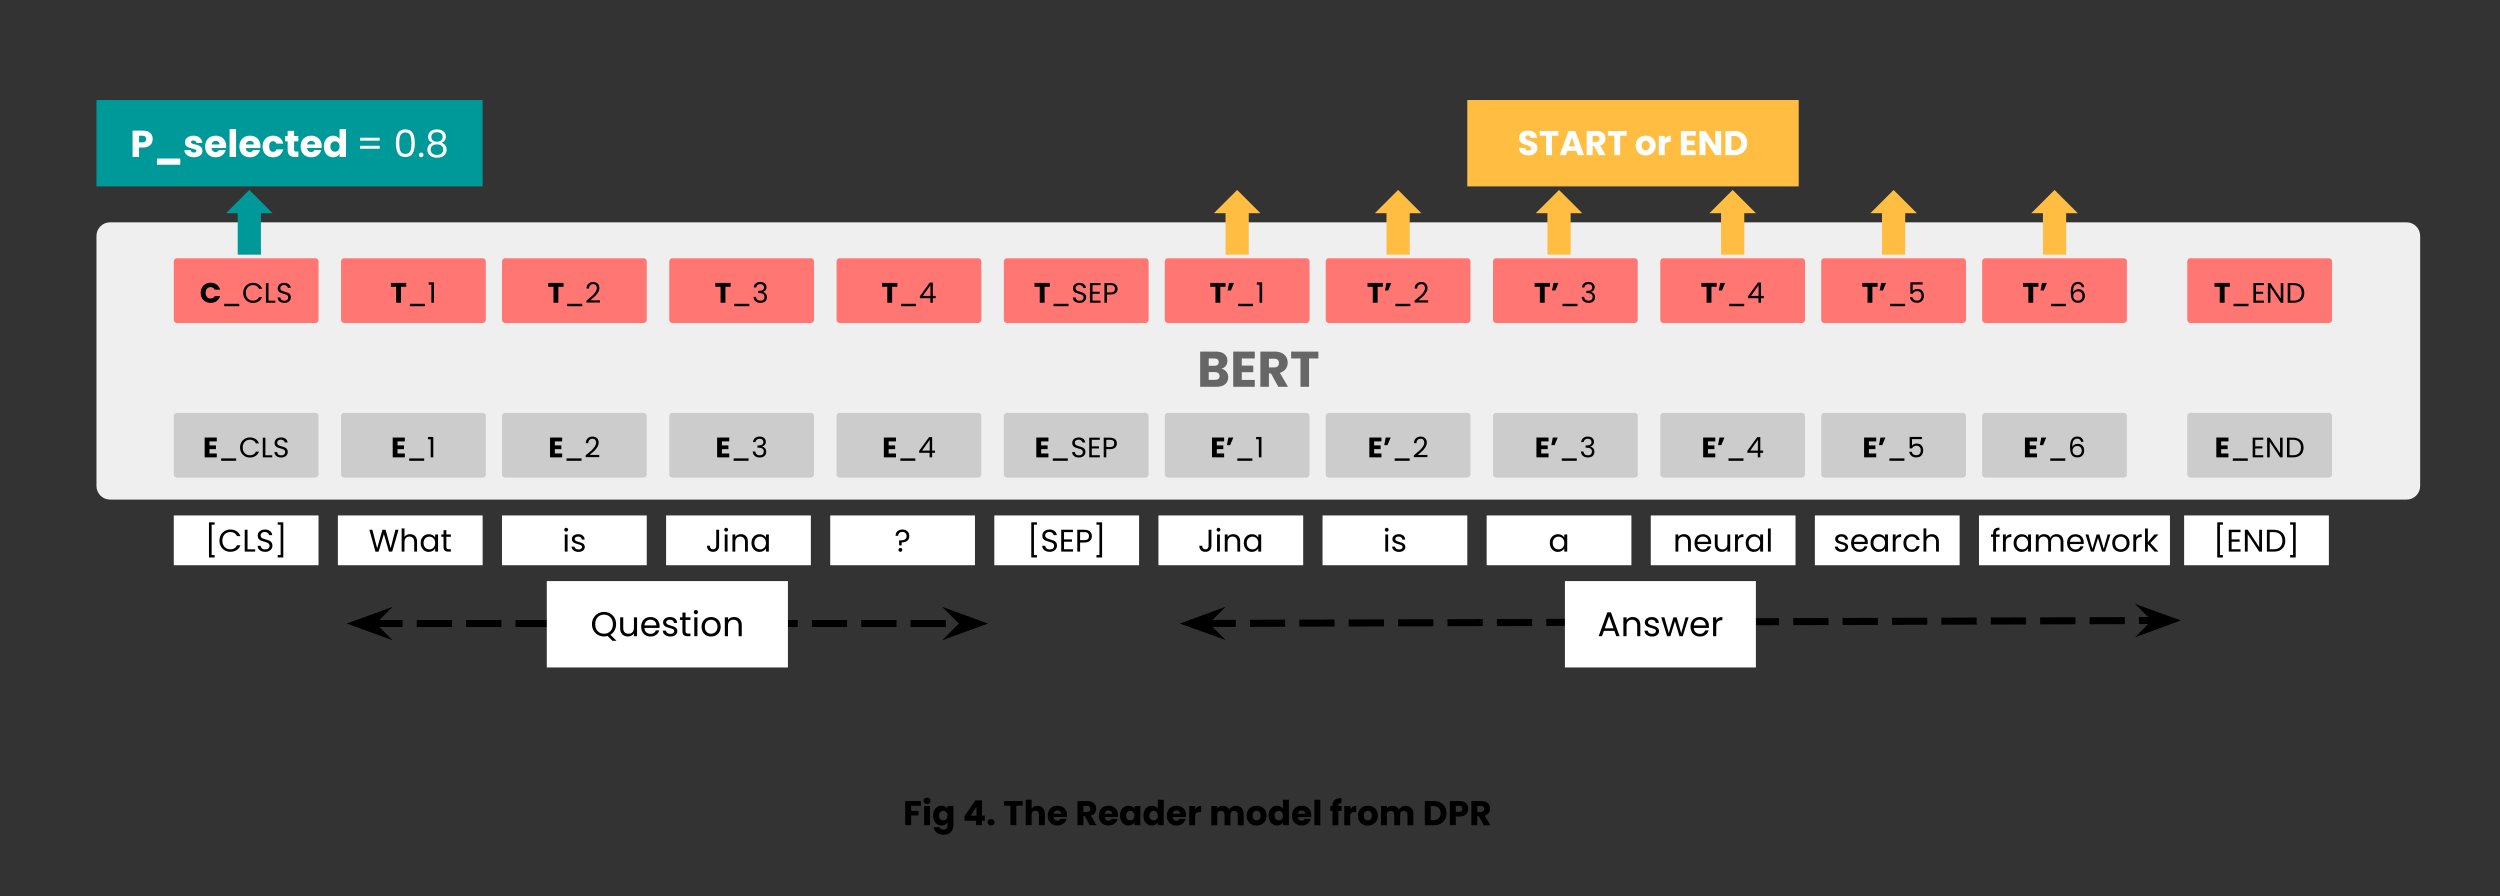 <svg version="1.1" viewBox="0.0 0.0 1062.961 381.045" fill="none" stroke="none" stroke-linecap="square" stroke-miterlimit="10" xmlns:xlink="http://www.w3.org/1999/xlink" xmlns="http://www.w3.org/2000/svg"><rect x="0.0" y="0.0" width="1062.961" height="381.045" fill="#333333" stroke="none"/><clipPath id="p.0"><path d="m0 0l1062.961 0l0 381.045l-1062.961 0l0 -381.045z" clip-rule="nonzero"/></clipPath><g clip-path="url(#p.0)"><path fill="#000000" fill-opacity="0.0" d="m0 0l1062.961 0l0 381.045l-1062.961 0z" fill-rule="evenodd"/><path fill="#efefef" d="m41.016 100.31l0 0c0 -3.194 2.589 -5.782 5.782 -5.782l976.435 0c1.534 0 3.004 0.609 4.089 1.694c1.084 1.084 1.694 2.555 1.694 4.089l0 106.325c0 3.194 -2.589 5.783 -5.782 5.783l-976.435 0c-3.194 0 -5.782 -2.589 -5.782 -5.783z" fill-rule="evenodd"/><path fill="#666666" d="m519.354 156.781q1.297 0.266 2.078 1.281q0.797 1.016 0.797 2.312q0 1.875 -1.312 2.984q-1.312 1.094 -3.656 1.094l-6.969 0l0 -14.969l6.734 0q2.281 0 3.562 1.047q1.297 1.047 1.297 2.828q0 1.328 -0.703 2.203q-0.688 0.875 -1.828 1.219zm-5.422 -1.25l2.391 0q0.891 0 1.375 -0.391q0.484 -0.391 0.484 -1.156q0 -0.766 -0.484 -1.172q-0.484 -0.406 -1.375 -0.406l-2.391 0l0 3.125zm2.688 5.984q0.922 0 1.422 -0.422q0.5 -0.422 0.5 -1.203q0 -0.797 -0.531 -1.234q-0.516 -0.453 -1.438 -0.453l-2.641 0l0 3.312l2.688 0zm11.368 -9.109l0 3.031l4.891 0l0 2.812l-4.891 0l0 3.281l5.531 0l0 2.922l-9.172 0l0 -14.969l9.172 0l0 2.922l-5.531 0zm15.523 12.047l-3.109 -5.656l-0.875 0l0 5.656l-3.641 0l0 -14.969l6.109 0q1.781 0 3.016 0.625q1.25 0.609 1.875 1.688q0.625 1.078 0.625 2.391q0 1.5 -0.844 2.672q-0.844 1.172 -2.484 1.672l3.453 5.922l-4.125 0zm-3.984 -8.234l2.266 0q1.0 0 1.5 -0.484q0.5 -0.5 0.5 -1.391q0 -0.859 -0.5 -1.344q-0.5 -0.484 -1.5 -0.484l-2.266 0l0 3.703zm21.031 -6.734l0 2.922l-3.969 0l0 12.047l-3.641 0l0 -12.047l-3.969 0l0 -2.922l11.578 0z" fill-rule="nonzero"/><path fill="#ffffff" d="m73.886 219.16l61.543 0l0 21.165l-61.543 0z" fill-rule="evenodd"/><path fill="#000000" d="m91.256 222.09l0 1.0l-1.266 0l0 12.922l1.266 0l0 1.016l-2.406 0l0 -14.938l2.406 0zm2.044 7.797q0 -1.359 0.609 -2.438q0.609 -1.094 1.672 -1.703q1.062 -0.609 2.359 -0.609q1.516 0 2.641 0.734q1.141 0.734 1.656 2.078l-1.453 0q-0.391 -0.844 -1.125 -1.297q-0.719 -0.453 -1.719 -0.453q-0.984 0 -1.766 0.453q-0.766 0.453 -1.203 1.297q-0.438 0.828 -0.438 1.938q0 1.109 0.438 1.953q0.438 0.828 1.203 1.281q0.781 0.453 1.766 0.453q1.0 0 1.719 -0.438q0.734 -0.453 1.125 -1.297l1.453 0q-0.516 1.328 -1.656 2.062q-1.125 0.719 -2.641 0.719q-1.297 0 -2.359 -0.609q-1.062 -0.609 -1.672 -1.688q-0.609 -1.078 -0.609 -2.438zm11.946 3.672l3.25 0l0 0.984l-4.453 0l0 -9.297l1.203 0l0 8.312zm7.492 1.078q-0.922 0 -1.656 -0.328q-0.719 -0.328 -1.141 -0.906q-0.406 -0.578 -0.406 -1.344l1.281 0q0.078 0.656 0.547 1.109q0.469 0.438 1.375 0.438q0.875 0 1.375 -0.422q0.5 -0.438 0.5 -1.125q0 -0.531 -0.297 -0.859q-0.297 -0.328 -0.734 -0.5q-0.438 -0.188 -1.188 -0.375q-0.922 -0.25 -1.484 -0.484q-0.547 -0.234 -0.938 -0.75q-0.391 -0.516 -0.391 -1.391q0 -0.75 0.391 -1.328q0.391 -0.594 1.078 -0.906q0.703 -0.328 1.609 -0.328q1.312 0 2.141 0.656q0.828 0.641 0.938 1.719l-1.328 0q-0.062 -0.531 -0.562 -0.938q-0.5 -0.406 -1.312 -0.406q-0.75 0 -1.234 0.406q-0.484 0.391 -0.484 1.094q0 0.5 0.281 0.828q0.297 0.312 0.719 0.484q0.422 0.172 1.172 0.375q0.922 0.25 1.484 0.5q0.562 0.25 0.953 0.766q0.406 0.516 0.406 1.391q0 0.672 -0.359 1.281q-0.359 0.594 -1.062 0.969q-0.703 0.375 -1.672 0.375zm7.714 2.391l-2.391 0l0 -1.016l1.266 0l0 -12.922l-1.266 0l0 -1.0l2.391 0l0 14.938z" fill-rule="nonzero"/><path fill="#ffffff" d="m143.663 219.16l61.543 0l0 21.165l-61.543 0z" fill-rule="evenodd"/><path fill="#000000" d="m169.438 225.246l-2.688 9.297l-1.359 0l-2.172 -7.484l-2.234 7.484l-1.344 0.016l-2.594 -9.312l1.281 0l2.031 7.891l2.234 -7.891l1.359 0l2.141 7.859l2.031 -7.859l1.312 0zm4.961 1.859q0.828 0 1.484 0.359q0.672 0.344 1.047 1.062q0.391 0.703 0.391 1.703l0 4.312l-1.203 0l0 -4.125q0 -1.094 -0.547 -1.672q-0.547 -0.594 -1.5 -0.594q-0.953 0 -1.531 0.609q-0.562 0.594 -0.562 1.75l0 4.031l-1.203 0l0 -9.859l1.203 0l0 3.594q0.359 -0.562 0.984 -0.859q0.641 -0.312 1.438 -0.312zm4.452 3.766q0 -1.125 0.453 -1.969q0.453 -0.844 1.234 -1.312q0.797 -0.469 1.766 -0.469q0.969 0 1.672 0.422q0.703 0.406 1.047 1.031l0 -1.328l1.234 0l0 7.297l-1.234 0l0 -1.359q-0.359 0.641 -1.078 1.062q-0.703 0.422 -1.641 0.422q-0.984 0 -1.766 -0.484q-0.781 -0.484 -1.234 -1.344q-0.453 -0.875 -0.453 -1.969zm6.172 0q0 -0.812 -0.328 -1.422q-0.328 -0.625 -0.906 -0.953q-0.562 -0.328 -1.234 -0.328q-0.688 0 -1.25 0.328q-0.547 0.312 -0.891 0.938q-0.328 0.609 -0.328 1.438q0 0.828 0.328 1.453q0.344 0.625 0.891 0.953q0.562 0.312 1.25 0.312q0.672 0 1.234 -0.312q0.578 -0.328 0.906 -0.953q0.328 -0.625 0.328 -1.453zm4.76 -2.625l0 4.297q0 0.531 0.219 0.75q0.234 0.219 0.797 0.219l0.891 0l0 1.031l-1.094 0q-1.0 0 -1.516 -0.469q-0.5 -0.469 -0.5 -1.531l0 -4.297l-0.953 0l0 -1.0l0.953 0l0 -1.844l1.203 0l0 1.844l1.906 0l0 1.0l-1.906 0z" fill-rule="nonzero"/><path fill="#ffffff" d="m213.44 219.16l61.543 0l0 21.165l-61.543 0z" fill-rule="evenodd"/><path fill="#000000" d="m240.75 226.058q-0.344 0 -0.594 -0.234q-0.234 -0.25 -0.234 -0.594q0 -0.344 0.234 -0.578q0.25 -0.25 0.594 -0.25q0.328 0 0.562 0.25q0.234 0.234 0.234 0.578q0 0.344 -0.234 0.594q-0.234 0.234 -0.562 0.234zm0.578 1.188l0 7.297l-1.203 0l0 -7.297l1.203 0zm4.654 7.422q-0.844 0 -1.516 -0.281q-0.656 -0.297 -1.047 -0.812q-0.375 -0.516 -0.422 -1.172l1.25 0q0.062 0.547 0.516 0.891q0.469 0.344 1.203 0.344q0.703 0 1.094 -0.297q0.406 -0.312 0.406 -0.781q0 -0.484 -0.438 -0.719q-0.422 -0.234 -1.312 -0.453q-0.812 -0.219 -1.328 -0.438q-0.516 -0.219 -0.891 -0.641q-0.359 -0.438 -0.359 -1.156q0 -0.547 0.328 -1.016q0.344 -0.469 0.953 -0.734q0.625 -0.281 1.406 -0.281q1.219 0 1.953 0.609q0.75 0.609 0.797 1.688l-1.203 0q-0.047 -0.578 -0.469 -0.922q-0.406 -0.344 -1.125 -0.344q-0.641 0 -1.031 0.281q-0.391 0.266 -0.391 0.719q0 0.359 0.234 0.594q0.234 0.234 0.578 0.375q0.359 0.141 0.984 0.312q0.797 0.219 1.281 0.422q0.5 0.203 0.844 0.625q0.359 0.406 0.375 1.078q0 0.594 -0.344 1.078q-0.328 0.484 -0.938 0.766q-0.609 0.266 -1.391 0.266z" fill-rule="nonzero"/><path fill="#ffffff" d="m283.217 219.16l61.543 0l0 21.165l-61.543 0z" fill-rule="evenodd"/><path fill="#000000" d="m305.751 225.246l0 6.875q0 1.141 -0.703 1.828q-0.703 0.688 -1.875 0.688q-1.172 0 -1.875 -0.703q-0.703 -0.703 -0.703 -1.906l1.219 0q0 0.672 0.344 1.109q0.344 0.422 1.016 0.422q0.688 0 1.016 -0.406q0.344 -0.406 0.344 -1.031l0 -6.875l1.219 0zm3.017 0.812q-0.344 0 -0.594 -0.234q-0.234 -0.25 -0.234 -0.594q0 -0.344 0.234 -0.578q0.25 -0.25 0.594 -0.25q0.328 0 0.562 0.25q0.234 0.234 0.234 0.578q0 0.344 -0.234 0.594q-0.234 0.234 -0.562 0.234zm0.578 1.188l0 7.297l-1.203 0l0 -7.297l1.203 0zm5.622 -0.141q1.344 0 2.172 0.812q0.828 0.797 0.828 2.312l0 4.312l-1.203 0l0 -4.125q0 -1.094 -0.547 -1.672q-0.547 -0.594 -1.5 -0.594q-0.953 0 -1.531 0.609q-0.562 0.594 -0.562 1.75l0 4.031l-1.203 0l0 -7.297l1.203 0l0 1.031q0.359 -0.562 0.984 -0.859q0.625 -0.312 1.359 -0.312zm4.53 3.766q0 -1.125 0.453 -1.969q0.453 -0.844 1.234 -1.312q0.797 -0.469 1.766 -0.469q0.969 0 1.672 0.422q0.703 0.406 1.047 1.031l0 -1.328l1.234 0l0 7.297l-1.234 0l0 -1.359q-0.359 0.641 -1.078 1.062q-0.703 0.422 -1.641 0.422q-0.984 0 -1.766 -0.484q-0.781 -0.484 -1.234 -1.344q-0.453 -0.875 -0.453 -1.969zm6.172 0q0 -0.812 -0.328 -1.422q-0.328 -0.625 -0.906 -0.953q-0.562 -0.328 -1.234 -0.328q-0.688 0 -1.25 0.328q-0.547 0.312 -0.891 0.938q-0.328 0.609 -0.328 1.438q0 0.828 0.328 1.453q0.344 0.625 0.891 0.953q0.562 0.312 1.25 0.312q0.672 0 1.234 -0.312q0.578 -0.328 0.906 -0.953q0.328 -0.625 0.328 -1.453z" fill-rule="nonzero"/><path fill="#ffffff" d="m352.994 219.16l61.543 0l0 21.165l-61.543 0z" fill-rule="evenodd"/><path fill="#000000" d="m383.68 225.137q1.312 0 2.125 0.75q0.812 0.734 0.812 2.0q0 1.391 -0.875 2.062q-0.859 0.672 -2.344 0.672l-0.031 1.266l-1.047 0l-0.062 -2.109l0.391 0q1.312 0 2.062 -0.391q0.75 -0.406 0.75 -1.5q0 -0.812 -0.484 -1.266q-0.484 -0.469 -1.297 -0.469q-0.828 0 -1.297 0.453q-0.469 0.438 -0.469 1.203l-1.141 0q0 -0.797 0.359 -1.406q0.359 -0.609 1.016 -0.938q0.656 -0.328 1.531 -0.328zm-0.844 9.484q-0.344 0 -0.594 -0.234q-0.234 -0.25 -0.234 -0.594q0 -0.344 0.234 -0.578q0.25 -0.25 0.594 -0.25q0.328 0 0.562 0.25q0.234 0.234 0.234 0.578q0 0.344 -0.234 0.594q-0.234 0.234 -0.562 0.234z" fill-rule="nonzero"/><path fill="#ffffff" d="m422.771 219.16l61.543 0l0 21.165l-61.543 0z" fill-rule="evenodd"/><path fill="#000000" d="m440.888 222.09l0 1.0l-1.266 0l0 12.922l1.266 0l0 1.016l-2.406 0l0 -14.938l2.406 0zm5.435 12.547q-0.922 0 -1.656 -0.328q-0.719 -0.328 -1.141 -0.906q-0.406 -0.578 -0.406 -1.344l1.281 0q0.078 0.656 0.547 1.109q0.469 0.438 1.375 0.438q0.875 0 1.375 -0.422q0.5 -0.438 0.5 -1.125q0 -0.531 -0.297 -0.859q-0.297 -0.328 -0.734 -0.5q-0.438 -0.188 -1.188 -0.375q-0.922 -0.25 -1.484 -0.484q-0.547 -0.234 -0.938 -0.75q-0.391 -0.516 -0.391 -1.391q0 -0.75 0.391 -1.328q0.391 -0.594 1.078 -0.906q0.703 -0.328 1.609 -0.328q1.312 0 2.141 0.656q0.828 0.641 0.938 1.719l-1.328 0q-0.062 -0.531 -0.562 -0.938q-0.5 -0.406 -1.312 -0.406q-0.75 0 -1.234 0.406q-0.484 0.391 -0.484 1.094q0 0.5 0.281 0.828q0.297 0.312 0.719 0.484q0.422 0.172 1.172 0.375q0.922 0.25 1.484 0.5q0.562 0.25 0.953 0.766q0.406 0.516 0.406 1.391q0 0.672 -0.359 1.281q-0.359 0.594 -1.062 0.969q-0.703 0.375 -1.672 0.375zm6.089 -8.391l0 3.094l3.391 0l0 1.0l-3.391 0l0 3.203l3.797 0l0 1.0l-5.0 0l0 -9.297l5.0 0l0 1.0l-3.797 0zm11.837 1.719q0 1.172 -0.797 1.938q-0.781 0.766 -2.406 0.766l-1.797 0l0 3.875l-1.203 0l0 -9.297l3.0 0q1.562 0 2.375 0.766q0.828 0.766 0.828 1.953zm-3.203 1.703q1.0 0 1.484 -0.438q0.484 -0.438 0.484 -1.266q0 -1.719 -1.969 -1.719l-1.797 0l0 3.422l1.797 0zm7.545 7.359l-2.391 0l0 -1.016l1.266 0l0 -12.922l-1.266 0l0 -1.0l2.391 0l0 14.938z" fill-rule="nonzero"/><path fill="#ffffff" d="m492.549 219.16l61.543 0l0 21.165l-61.543 0z" fill-rule="evenodd"/><path fill="#000000" d="m515.082 225.246l0 6.875q0 1.141 -0.703 1.828q-0.703 0.688 -1.875 0.688q-1.172 0 -1.875 -0.703q-0.703 -0.703 -0.703 -1.906l1.219 0q0 0.672 0.344 1.109q0.344 0.422 1.016 0.422q0.688 0 1.016 -0.406q0.344 -0.406 0.344 -1.031l0 -6.875l1.219 0zm3.017 0.812q-0.344 0 -0.594 -0.234q-0.234 -0.25 -0.234 -0.594q0 -0.344 0.234 -0.578q0.25 -0.25 0.594 -0.25q0.328 0 0.562 0.25q0.234 0.234 0.234 0.578q0 0.344 -0.234 0.594q-0.234 0.234 -0.562 0.234zm0.578 1.188l0 7.297l-1.203 0l0 -7.297l1.203 0zm5.622 -0.141q1.344 0 2.172 0.812q0.828 0.797 0.828 2.312l0 4.312l-1.203 0l0 -4.125q0 -1.094 -0.547 -1.672q-0.547 -0.594 -1.5 -0.594q-0.953 0 -1.531 0.609q-0.562 0.594 -0.562 1.75l0 4.031l-1.203 0l0 -7.297l1.203 0l0 1.031q0.359 -0.562 0.984 -0.859q0.625 -0.312 1.359 -0.312zm4.53 3.766q0 -1.125 0.453 -1.969q0.453 -0.844 1.234 -1.312q0.797 -0.469 1.766 -0.469q0.969 0 1.672 0.422q0.703 0.406 1.047 1.031l0 -1.328l1.234 0l0 7.297l-1.234 0l0 -1.359q-0.359 0.641 -1.078 1.062q-0.703 0.422 -1.641 0.422q-0.984 0 -1.766 -0.484q-0.781 -0.484 -1.234 -1.344q-0.453 -0.875 -0.453 -1.969zm6.172 0q0 -0.812 -0.328 -1.422q-0.328 -0.625 -0.906 -0.953q-0.562 -0.328 -1.234 -0.328q-0.688 0 -1.25 0.328q-0.547 0.312 -0.891 0.938q-0.328 0.609 -0.328 1.438q0 0.828 0.328 1.453q0.344 0.625 0.891 0.953q0.562 0.312 1.25 0.312q0.672 0 1.234 -0.312q0.578 -0.328 0.906 -0.953q0.328 -0.625 0.328 -1.453z" fill-rule="nonzero"/><path fill="#ffffff" d="m562.326 219.16l61.543 0l0 21.165l-61.543 0z" fill-rule="evenodd"/><path fill="#000000" d="m589.636 226.058q-0.344 0 -0.594 -0.234q-0.234 -0.25 -0.234 -0.594q0 -0.344 0.234 -0.578q0.25 -0.25 0.594 -0.25q0.328 0 0.562 0.25q0.234 0.234 0.234 0.578q0 0.344 -0.234 0.594q-0.234 0.234 -0.562 0.234zm0.578 1.188l0 7.297l-1.203 0l0 -7.297l1.203 0zm4.654 7.422q-0.844 0 -1.516 -0.281q-0.656 -0.297 -1.047 -0.812q-0.375 -0.516 -0.422 -1.172l1.25 0q0.062 0.547 0.516 0.891q0.469 0.344 1.203 0.344q0.703 0 1.094 -0.297q0.406 -0.312 0.406 -0.781q0 -0.484 -0.438 -0.719q-0.422 -0.234 -1.312 -0.453q-0.812 -0.219 -1.328 -0.438q-0.516 -0.219 -0.891 -0.641q-0.359 -0.438 -0.359 -1.156q0 -0.547 0.328 -1.016q0.344 -0.469 0.953 -0.734q0.625 -0.281 1.406 -0.281q1.219 0 1.953 0.609q0.75 0.609 0.797 1.688l-1.203 0q-0.047 -0.578 -0.469 -0.922q-0.406 -0.344 -1.125 -0.344q-0.641 0 -1.031 0.281q-0.391 0.266 -0.391 0.719q0 0.359 0.234 0.594q0.234 0.234 0.578 0.375q0.359 0.141 0.984 0.312q0.797 0.219 1.281 0.422q0.5 0.203 0.844 0.625q0.359 0.406 0.375 1.078q0 0.594 -0.344 1.078q-0.328 0.484 -0.938 0.766q-0.609 0.266 -1.391 0.266z" fill-rule="nonzero"/><path fill="#ffffff" d="m632.103 219.16l61.543 0l0 21.165l-61.543 0z" fill-rule="evenodd"/><path fill="#000000" d="m658.948 230.871q0 -1.125 0.453 -1.969q0.453 -0.844 1.234 -1.312q0.797 -0.469 1.766 -0.469q0.969 0 1.672 0.422q0.703 0.406 1.047 1.031l0 -1.328l1.234 0l0 7.297l-1.234 0l0 -1.359q-0.359 0.641 -1.078 1.062q-0.703 0.422 -1.641 0.422q-0.984 0 -1.766 -0.484q-0.781 -0.484 -1.234 -1.344q-0.453 -0.875 -0.453 -1.969zm6.172 0q0 -0.812 -0.328 -1.422q-0.328 -0.625 -0.906 -0.953q-0.562 -0.328 -1.234 -0.328q-0.688 0 -1.25 0.328q-0.547 0.312 -0.891 0.938q-0.328 0.609 -0.328 1.438q0 0.828 0.328 1.453q0.344 0.625 0.891 0.953q0.562 0.312 1.25 0.312q0.672 0 1.234 -0.312q0.578 -0.328 0.906 -0.953q0.328 -0.625 0.328 -1.453z" fill-rule="nonzero"/><path fill="#ffffff" d="m701.88 219.16l61.543 0l0 21.165l-61.543 0z" fill-rule="evenodd"/><path fill="#000000" d="m715.938 227.105q1.344 0 2.172 0.812q0.828 0.797 0.828 2.312l0 4.312l-1.203 0l0 -4.125q0 -1.094 -0.547 -1.672q-0.547 -0.594 -1.5 -0.594q-0.953 0 -1.531 0.609q-0.562 0.594 -0.562 1.75l0 4.031l-1.203 0l0 -7.297l1.203 0l0 1.031q0.359 -0.562 0.984 -0.859q0.625 -0.312 1.359 -0.312zm11.639 3.5q0 0.359 -0.031 0.734l-5.844 0q0.062 1.078 0.734 1.688q0.672 0.609 1.641 0.609q0.781 0 1.312 -0.359q0.531 -0.375 0.734 -0.984l1.312 0q-0.297 1.047 -1.188 1.719q-0.875 0.656 -2.172 0.656q-1.047 0 -1.875 -0.469q-0.812 -0.469 -1.281 -1.328q-0.453 -0.859 -0.453 -2.0q0 -1.125 0.453 -1.969q0.453 -0.859 1.266 -1.312q0.828 -0.469 1.891 -0.469q1.031 0 1.828 0.453q0.812 0.453 1.234 1.25q0.438 0.781 0.438 1.781zm-1.25 -0.25q0 -0.688 -0.312 -1.188q-0.297 -0.5 -0.828 -0.75q-0.531 -0.266 -1.172 -0.266q-0.906 0 -1.562 0.594q-0.641 0.578 -0.734 1.609l4.609 0zm9.326 -3.109l0 7.297l-1.203 0l0 -1.078q-0.359 0.562 -0.984 0.875q-0.609 0.312 -1.359 0.312q-0.844 0 -1.531 -0.344q-0.672 -0.359 -1.078 -1.062q-0.391 -0.719 -0.391 -1.734l0 -4.266l1.203 0l0 4.109q0 1.078 0.547 1.656q0.547 0.578 1.5 0.578q0.969 0 1.531 -0.594q0.562 -0.594 0.562 -1.75l0 -4.0l1.203 0zm3.264 1.172q0.328 -0.625 0.922 -0.969q0.594 -0.344 1.438 -0.344l0 1.25l-0.312 0q-2.047 0 -2.047 2.219l0 3.969l-1.203 0l0 -7.297l1.203 0l0 1.172zm3.315 2.453q0 -1.125 0.453 -1.969q0.453 -0.844 1.234 -1.312q0.797 -0.469 1.766 -0.469q0.969 0 1.672 0.422q0.703 0.406 1.047 1.031l0 -1.328l1.234 0l0 7.297l-1.234 0l0 -1.359q-0.359 0.641 -1.078 1.062q-0.703 0.422 -1.641 0.422q-0.984 0 -1.766 -0.484q-0.781 -0.484 -1.234 -1.344q-0.453 -0.875 -0.453 -1.969zm6.172 0q0 -0.812 -0.328 -1.422q-0.328 -0.625 -0.906 -0.953q-0.562 -0.328 -1.234 -0.328q-0.688 0 -1.25 0.328q-0.547 0.312 -0.891 0.938q-0.328 0.609 -0.328 1.438q0 0.828 0.328 1.453q0.344 0.625 0.891 0.953q0.562 0.312 1.25 0.312q0.672 0 1.234 -0.312q0.578 -0.328 0.906 -0.953q0.328 -0.625 0.328 -1.453zm4.494 -6.188l0 9.859l-1.203 0l0 -9.859l1.203 0z" fill-rule="nonzero"/><path fill="#ffffff" d="m771.657 219.16l61.543 0l0 21.165l-61.543 0z" fill-rule="evenodd"/><path fill="#000000" d="m783.127 234.668q-0.844 0 -1.516 -0.281q-0.656 -0.297 -1.047 -0.812q-0.375 -0.516 -0.422 -1.172l1.25 0q0.062 0.547 0.516 0.891q0.469 0.344 1.203 0.344q0.703 0 1.094 -0.297q0.406 -0.312 0.406 -0.781q0 -0.484 -0.438 -0.719q-0.422 -0.234 -1.312 -0.453q-0.812 -0.219 -1.328 -0.438q-0.516 -0.219 -0.891 -0.641q-0.359 -0.438 -0.359 -1.156q0 -0.547 0.328 -1.016q0.344 -0.469 0.953 -0.734q0.625 -0.281 1.406 -0.281q1.219 0 1.953 0.609q0.75 0.609 0.797 1.688l-1.203 0q-0.047 -0.578 -0.469 -0.922q-0.406 -0.344 -1.125 -0.344q-0.641 0 -1.031 0.281q-0.391 0.266 -0.391 0.719q0 0.359 0.234 0.594q0.234 0.234 0.578 0.375q0.359 0.141 0.984 0.312q0.797 0.219 1.281 0.422q0.5 0.203 0.844 0.625q0.359 0.406 0.375 1.078q0 0.594 -0.344 1.078q-0.328 0.484 -0.938 0.766q-0.609 0.266 -1.391 0.266zm11.035 -4.062q0 0.359 -0.031 0.734l-5.844 0q0.062 1.078 0.734 1.688q0.672 0.609 1.641 0.609q0.781 0 1.312 -0.359q0.531 -0.375 0.734 -0.984l1.312 0q-0.297 1.047 -1.188 1.719q-0.875 0.656 -2.172 0.656q-1.047 0 -1.875 -0.469q-0.812 -0.469 -1.281 -1.328q-0.453 -0.859 -0.453 -2.0q0 -1.125 0.453 -1.969q0.453 -0.859 1.266 -1.312q0.828 -0.469 1.891 -0.469q1.031 0 1.828 0.453q0.812 0.453 1.234 1.25q0.438 0.781 0.438 1.781zm-1.25 -0.25q0 -0.688 -0.312 -1.188q-0.297 -0.5 -0.828 -0.75q-0.531 -0.266 -1.172 -0.266q-0.906 0 -1.562 0.594q-0.641 0.578 -0.734 1.609l4.609 0zm2.404 0.516q0 -1.125 0.453 -1.969q0.453 -0.844 1.234 -1.312q0.797 -0.469 1.766 -0.469q0.969 0 1.672 0.422q0.703 0.406 1.047 1.031l0 -1.328l1.234 0l0 7.297l-1.234 0l0 -1.359q-0.359 0.641 -1.078 1.062q-0.703 0.422 -1.641 0.422q-0.984 0 -1.766 -0.484q-0.781 -0.484 -1.234 -1.344q-0.453 -0.875 -0.453 -1.969zm6.172 0q0 -0.812 -0.328 -1.422q-0.328 -0.625 -0.906 -0.953q-0.562 -0.328 -1.234 -0.328q-0.688 0 -1.25 0.328q-0.547 0.312 -0.891 0.938q-0.328 0.609 -0.328 1.438q0 0.828 0.328 1.453q0.344 0.625 0.891 0.953q0.562 0.312 1.25 0.312q0.672 0 1.234 -0.312q0.578 -0.328 0.906 -0.953q0.328 -0.625 0.328 -1.453zm4.494 -2.453q0.328 -0.625 0.922 -0.969q0.594 -0.344 1.438 -0.344l0 1.25l-0.312 0q-2.047 0 -2.047 2.219l0 3.969l-1.203 0l0 -7.297l1.203 0l0 1.172zm3.315 2.453q0 -1.125 0.453 -1.969q0.453 -0.844 1.25 -1.312q0.812 -0.469 1.844 -0.469q1.359 0 2.219 0.656q0.875 0.641 1.156 1.812l-1.297 0q-0.188 -0.672 -0.734 -1.047q-0.531 -0.391 -1.344 -0.391q-1.031 0 -1.672 0.719q-0.641 0.703 -0.641 2.0q0 1.328 0.641 2.047q0.641 0.719 1.672 0.719q0.812 0 1.344 -0.375q0.531 -0.375 0.734 -1.062l1.297 0q-0.297 1.125 -1.172 1.797q-0.875 0.672 -2.203 0.672q-1.031 0 -1.844 -0.469q-0.797 -0.469 -1.25 -1.312q-0.453 -0.859 -0.453 -2.016zm12.168 -3.766q0.828 0 1.484 0.359q0.672 0.344 1.047 1.062q0.391 0.703 0.391 1.703l0 4.312l-1.203 0l0 -4.125q0 -1.094 -0.547 -1.672q-0.547 -0.594 -1.5 -0.594q-0.953 0 -1.531 0.609q-0.562 0.594 -0.562 1.75l0 4.031l-1.203 0l0 -9.859l1.203 0l0 3.594q0.359 -0.562 0.984 -0.859q0.641 -0.312 1.438 -0.312z" fill-rule="nonzero"/><path fill="#ffffff" d="m841.434 219.16l81.197 0l0 21.165l-81.197 0z" fill-rule="evenodd"/><path fill="#000000" d="m850.207 228.246l-1.531 0l0 6.297l-1.219 0l0 -6.297l-0.938 0l0 -1.0l0.938 0l0 -0.531q0 -1.219 0.625 -1.781q0.641 -0.578 2.047 -0.578l0 1.016q-0.797 0 -1.125 0.312q-0.328 0.312 -0.328 1.031l0 0.531l1.531 0l0 1.0zm2.619 0.172q0.328 -0.625 0.922 -0.969q0.594 -0.344 1.438 -0.344l0 1.25l-0.312 0q-2.047 0 -2.047 2.219l0 3.969l-1.203 0l0 -7.297l1.203 0l0 1.172zm3.315 2.453q0 -1.125 0.453 -1.969q0.453 -0.844 1.234 -1.312q0.797 -0.469 1.766 -0.469q0.969 0 1.672 0.422q0.703 0.406 1.047 1.031l0 -1.328l1.234 0l0 7.297l-1.234 0l0 -1.359q-0.359 0.641 -1.078 1.062q-0.703 0.422 -1.641 0.422q-0.984 0 -1.766 -0.484q-0.781 -0.484 -1.234 -1.344q-0.453 -0.875 -0.453 -1.969zm6.172 0q0 -0.812 -0.328 -1.422q-0.328 -0.625 -0.906 -0.953q-0.562 -0.328 -1.234 -0.328q-0.688 0 -1.25 0.328q-0.547 0.312 -0.891 0.938q-0.328 0.609 -0.328 1.438q0 0.828 0.328 1.453q0.344 0.625 0.891 0.953q0.562 0.312 1.25 0.312q0.672 0 1.234 -0.312q0.578 -0.328 0.906 -0.953q0.328 -0.625 0.328 -1.453zm12.072 -3.766q0.844 0 1.516 0.359q0.672 0.344 1.047 1.062q0.391 0.703 0.391 1.703l0 4.312l-1.203 0l0 -4.125q0 -1.094 -0.547 -1.672q-0.531 -0.594 -1.453 -0.594q-0.938 0 -1.5 0.609q-0.562 0.609 -0.562 1.75l0 4.031l-1.203 0l0 -4.125q0 -1.094 -0.547 -1.672q-0.531 -0.594 -1.438 -0.594q-0.953 0 -1.516 0.609q-0.562 0.609 -0.562 1.75l0 4.031l-1.203 0l0 -7.297l1.203 0l0 1.047q0.359 -0.578 0.969 -0.875q0.609 -0.312 1.344 -0.312q0.922 0 1.625 0.422q0.703 0.406 1.047 1.203q0.312 -0.766 1.016 -1.188q0.703 -0.438 1.578 -0.438zm11.603 3.5q0 0.359 -0.031 0.734l-5.844 0q0.062 1.078 0.734 1.688q0.672 0.609 1.641 0.609q0.781 0 1.312 -0.359q0.531 -0.375 0.734 -0.984l1.312 0q-0.297 1.047 -1.188 1.719q-0.875 0.656 -2.172 0.656q-1.047 0 -1.875 -0.469q-0.812 -0.469 -1.281 -1.328q-0.453 -0.859 -0.453 -2.0q0 -1.125 0.453 -1.969q0.453 -0.859 1.266 -1.312q0.828 -0.469 1.891 -0.469q1.031 0 1.828 0.453q0.812 0.453 1.234 1.25q0.438 0.781 0.438 1.781zm-1.25 -0.25q0 -0.688 -0.312 -1.188q-0.297 -0.5 -0.828 -0.75q-0.531 -0.266 -1.172 -0.266q-0.906 0 -1.562 0.594q-0.641 0.578 -0.734 1.609l4.609 0zm12.576 -3.109l-2.266 7.297l-1.266 0l-1.75 -5.797l-1.766 5.797l-1.25 0l-2.297 -7.297l1.25 0l1.672 6.125l1.812 -6.125l1.234 0l1.781 6.141l1.656 -6.141l1.188 0zm4.398 7.422q-1.031 0 -1.875 -0.469q-0.828 -0.469 -1.297 -1.328q-0.469 -0.859 -0.469 -2.0q0 -1.109 0.484 -1.969q0.484 -0.859 1.312 -1.312q0.844 -0.469 1.891 -0.469q1.031 0 1.875 0.469q0.844 0.453 1.328 1.312q0.484 0.844 0.484 1.969q0 1.141 -0.5 2.0q-0.5 0.859 -1.359 1.328q-0.844 0.469 -1.875 0.469zm0 -1.078q0.641 0 1.219 -0.297q0.578 -0.312 0.922 -0.922q0.359 -0.609 0.359 -1.5q0 -0.875 -0.344 -1.484q-0.344 -0.609 -0.906 -0.906q-0.562 -0.312 -1.219 -0.312q-0.672 0 -1.219 0.312q-0.547 0.297 -0.891 0.906q-0.328 0.609 -0.328 1.484q0 0.906 0.328 1.516q0.328 0.609 0.875 0.906q0.547 0.297 1.203 0.297zm6.546 -5.172q0.328 -0.625 0.922 -0.969q0.594 -0.344 1.438 -0.344l0 1.25l-0.312 0q-2.047 0 -2.047 2.219l0 3.969l-1.203 0l0 -7.297l1.203 0l0 1.172zm7.846 6.125l-2.875 -3.219l0 3.219l-1.203 0l0 -9.859l1.203 0l0 5.797l2.812 -3.234l1.703 0l-3.438 3.625l3.438 3.672l-1.641 0z" fill-rule="nonzero"/><path fill="#ffffff" d="m928.656 219.16l61.543 0l0 21.165l-61.543 0z" fill-rule="evenodd"/><path fill="#000000" d="m945.147 222.09l0 1.0l-1.266 0l0 12.922l1.266 0l0 1.016l-2.406 0l0 -14.938l2.406 0zm3.7 4.156l0 3.094l3.391 0l0 1.0l-3.391 0l0 3.203l3.797 0l0 1.0l-5.0 0l0 -9.297l5.0 0l0 1.0l-3.797 0zm12.931 8.297l-1.203 0l-4.891 -7.391l0 7.391l-1.203 0l0 -9.297l1.203 0l4.891 7.375l0 -7.375l1.203 0l0 9.297zm4.963 -9.297q1.516 0 2.625 0.578q1.109 0.562 1.703 1.625q0.594 1.047 0.594 2.469q0 1.422 -0.594 2.469q-0.594 1.047 -1.703 1.609q-1.109 0.547 -2.625 0.547l-2.891 0l0 -9.297l2.891 0zm0 8.297q1.797 0 2.734 -0.953q0.953 -0.953 0.953 -2.672q0 -1.734 -0.953 -2.703q-0.953 -0.969 -2.734 -0.969l-1.688 0l0 7.297l1.688 0zm9.36 3.484l-2.391 0l0 -1.016l1.266 0l0 -12.922l-1.266 0l0 -1.0l2.391 0l0 14.938z" fill-rule="nonzero"/><path fill="#009999" d="m41.016 42.53l164.189 0l0 36.724l-164.189 0z" fill-rule="evenodd"/><path fill="#ffffff" d="m64.929 59.143q0 0.969 -0.453 1.781q-0.438 0.797 -1.375 1.297q-0.922 0.5 -2.297 0.5l-1.688 0l0 4.031l-2.75 0l0 -11.234l4.438 0q1.344 0 2.266 0.469q0.938 0.469 1.391 1.281q0.469 0.812 0.469 1.875zm-4.328 1.406q0.781 0 1.156 -0.359q0.391 -0.375 0.391 -1.047q0 -0.672 -0.391 -1.047q-0.375 -0.375 -1.156 -0.375l-1.484 0l0 2.828l1.484 0zm16.047 6.859l0 2.625l-9.922 0l0 -2.625l9.922 0zm5.824 -0.531q-1.172 0 -2.094 -0.391q-0.906 -0.406 -1.438 -1.094q-0.516 -0.703 -0.578 -1.562l2.703 0q0.047 0.453 0.422 0.75q0.391 0.281 0.953 0.281q0.516 0 0.781 -0.188q0.281 -0.203 0.281 -0.531q0 -0.375 -0.406 -0.562q-0.391 -0.188 -1.281 -0.406q-0.953 -0.234 -1.594 -0.469q-0.641 -0.25 -1.109 -0.781q-0.469 -0.547 -0.469 -1.453q0 -0.781 0.422 -1.406q0.422 -0.625 1.25 -1.0q0.828 -0.375 1.969 -0.375q1.672 0 2.641 0.844q0.969 0.828 1.109 2.203l-2.531 0q-0.062 -0.469 -0.406 -0.734q-0.344 -0.281 -0.891 -0.281q-0.484 0 -0.75 0.188q-0.25 0.188 -0.25 0.5q0 0.391 0.406 0.594q0.406 0.188 1.281 0.375q0.984 0.25 1.609 0.5q0.625 0.25 1.094 0.812q0.469 0.547 0.484 1.469q0 0.781 -0.438 1.406q-0.438 0.609 -1.266 0.969q-0.812 0.344 -1.906 0.344zm13.709 -4.734q0 0.391 -0.047 0.797l-6.188 0q0.062 0.844 0.531 1.281q0.469 0.438 1.156 0.438q1.031 0 1.422 -0.859l2.922 0q-0.234 0.875 -0.812 1.578q-0.578 0.703 -1.469 1.109q-0.875 0.391 -1.969 0.391q-1.312 0 -2.344 -0.547q-1.016 -0.562 -1.594 -1.609q-0.562 -1.047 -0.562 -2.438q0 -1.391 0.562 -2.422q0.562 -1.047 1.578 -1.609q1.031 -0.562 2.359 -0.562q1.297 0 2.297 0.547q1.016 0.547 1.578 1.562q0.578 1.0 0.578 2.344zm-2.797 -0.719q0 -0.703 -0.484 -1.109q-0.484 -0.422 -1.203 -0.422q-0.688 0 -1.156 0.406q-0.469 0.391 -0.578 1.125l3.422 0zm6.981 -6.516l0 11.844l-2.75 0l0 -11.844l2.75 0zm10.392 7.234q0 0.391 -0.047 0.797l-6.188 0q0.062 0.844 0.531 1.281q0.469 0.438 1.156 0.438q1.031 0 1.422 -0.859l2.922 0q-0.234 0.875 -0.812 1.578q-0.578 0.703 -1.469 1.109q-0.875 0.391 -1.969 0.391q-1.312 0 -2.344 -0.547q-1.016 -0.562 -1.594 -1.609q-0.562 -1.047 -0.562 -2.438q0 -1.391 0.562 -2.422q0.562 -1.047 1.578 -1.609q1.031 -0.562 2.359 -0.562q1.297 0 2.297 0.547q1.016 0.547 1.578 1.562q0.578 1.0 0.578 2.344zm-2.797 -0.719q0 -0.703 -0.484 -1.109q-0.484 -0.422 -1.203 -0.422q-0.688 0 -1.156 0.406q-0.469 0.391 -0.578 1.125l3.422 0zm3.7 0.859q0 -1.391 0.562 -2.422q0.562 -1.047 1.578 -1.609q1.016 -0.562 2.328 -0.562q1.688 0 2.812 0.891q1.125 0.875 1.484 2.469l-2.922 0q-0.359 -1.016 -1.422 -1.016q-0.75 0 -1.203 0.594q-0.438 0.578 -0.438 1.656q0 1.094 0.438 1.688q0.453 0.578 1.203 0.578q1.062 0 1.422 -1.031l2.922 0q-0.359 1.578 -1.5 2.469q-1.125 0.891 -2.797 0.891q-1.312 0 -2.328 -0.547q-1.016 -0.562 -1.578 -1.609q-0.562 -1.047 -0.562 -2.438zm15.196 2.156l0 2.312l-1.391 0q-1.484 0 -2.328 -0.719q-0.828 -0.734 -0.828 -2.391l0 -3.547l-1.078 0l0 -2.266l1.078 0l0 -2.188l2.734 0l0 2.188l1.797 0l0 2.266l-1.797 0l0 3.578q0 0.406 0.188 0.594q0.203 0.172 0.641 0.172l0.984 0zm9.934 -2.297q0 0.391 -0.047 0.797l-6.188 0q0.062 0.844 0.531 1.281q0.469 0.438 1.156 0.438q1.031 0 1.422 -0.859l2.922 0q-0.234 0.875 -0.812 1.578q-0.578 0.703 -1.469 1.109q-0.875 0.391 -1.969 0.391q-1.312 0 -2.344 -0.547q-1.016 -0.562 -1.594 -1.609q-0.563 -1.047 -0.563 -2.438q0 -1.391 0.563 -2.422q0.562 -1.047 1.578 -1.609q1.031 -0.562 2.359 -0.562q1.297 0 2.297 0.547q1.016 0.547 1.578 1.562q0.578 1.0 0.578 2.344zm-2.797 -0.719q0 -0.703 -0.484 -1.109q-0.484 -0.422 -1.203 -0.422q-0.688 0 -1.156 0.406q-0.469 0.391 -0.578 1.125l3.422 0zm3.7 0.844q0 -1.375 0.516 -2.406q0.516 -1.047 1.406 -1.609q0.906 -0.562 2.016 -0.562q0.875 0 1.594 0.375q0.734 0.375 1.156 0.984l0 -4.141l2.734 0l0 11.844l-2.734 0l0 -1.281q-0.391 0.641 -1.109 1.031q-0.703 0.375 -1.641 0.375q-1.109 0 -2.016 -0.562q-0.891 -0.578 -1.406 -1.625q-0.516 -1.047 -0.516 -2.422zm6.688 0.016q0 -1.016 -0.578 -1.609q-0.562 -0.594 -1.375 -0.594q-0.812 0 -1.391 0.594q-0.562 0.578 -0.562 1.594q0 1.031 0.562 1.641q0.578 0.594 1.391 0.594q0.812 0 1.375 -0.594q0.578 -0.594 0.578 -1.625z" fill-rule="nonzero"/><path fill="#ffffff" d="m161.432 58.565l0 1.234l-8.328 0l0 -1.234l8.328 0zm0 3.438l0 1.234l-8.328 0l0 -1.234l8.328 0zm6.887 -1.156q0 -2.75 0.891 -4.297q0.906 -1.547 3.156 -1.547q2.219 0 3.109 1.547q0.906 1.547 0.906 4.297q0 2.797 -0.906 4.359q-0.891 1.547 -3.109 1.547q-2.25 0 -3.156 -1.547q-0.891 -1.562 -0.891 -4.359zm6.609 0q0 -1.391 -0.188 -2.359q-0.172 -0.969 -0.75 -1.562q-0.562 -0.594 -1.625 -0.594q-1.094 0 -1.672 0.594q-0.562 0.594 -0.75 1.562q-0.172 0.969 -0.172 2.359q0 1.438 0.172 2.422q0.188 0.969 0.75 1.562q0.578 0.594 1.672 0.594q1.062 0 1.625 -0.594q0.578 -0.594 0.75 -1.562q0.188 -0.984 0.188 -2.422zm4.157 6.0q-0.422 0 -0.719 -0.281q-0.281 -0.297 -0.281 -0.703q0 -0.422 0.281 -0.703q0.297 -0.297 0.719 -0.297q0.391 0 0.672 0.297q0.281 0.281 0.281 0.703q0 0.406 -0.281 0.703q-0.281 0.281 -0.672 0.281zm4.766 -6.109q-0.906 -0.359 -1.391 -1.031q-0.469 -0.672 -0.469 -1.625q0 -0.859 0.422 -1.547q0.438 -0.703 1.297 -1.109q0.859 -0.422 2.078 -0.422q1.203 0 2.062 0.422q0.859 0.406 1.297 1.109q0.438 0.688 0.438 1.547q0 0.922 -0.5 1.625q-0.484 0.688 -1.359 1.031q1.0 0.297 1.578 1.062q0.594 0.766 0.594 1.828q0 1.047 -0.516 1.828q-0.516 0.766 -1.453 1.188q-0.938 0.422 -2.141 0.422q-1.219 0 -2.141 -0.422q-0.922 -0.422 -1.438 -1.188q-0.516 -0.781 -0.516 -1.828q0 -1.062 0.578 -1.828q0.578 -0.781 1.578 -1.062zm4.328 -2.484q0 -0.969 -0.641 -1.5q-0.641 -0.531 -1.75 -0.531q-1.109 0 -1.75 0.531q-0.641 0.531 -0.641 1.516q0 0.906 0.656 1.453q0.672 0.531 1.734 0.531q1.062 0 1.719 -0.547q0.672 -0.547 0.672 -1.453zm-2.391 3.125q-1.188 0 -1.938 0.562q-0.75 0.547 -0.75 1.641q0 1.031 0.719 1.656q0.734 0.625 1.969 0.625q1.219 0 1.938 -0.625q0.734 -0.625 0.734 -1.656q0 -1.062 -0.75 -1.625q-0.734 -0.578 -1.922 -0.578z" fill-rule="nonzero"/><path fill="#cccccc" d="m73.885 176.894l0 0c0 -0.746 0.605 -1.35 1.35 -1.35l58.843 0c0.358 0 0.702 0.142 0.955 0.395c0.253 0.253 0.395 0.597 0.395 0.955l0 24.827c0 0.746 -0.605 1.35 -1.35 1.35l-58.843 0c-0.746 0 -1.35 -0.605 -1.35 -1.35z" fill-rule="evenodd"/><path fill="#000000" d="m89.063 187.678l0 1.703l2.75 0l0 1.594l-2.75 0l0 1.844l3.109 0l0 1.641l-5.156 0l0 -8.422l5.156 0l0 1.641l-3.109 0z" fill-rule="nonzero"/><path fill="#000000" d="m100.399 194.912l0 1.016l-6.375 0l0 -1.016l6.375 0zm1.671 -4.641q0 -1.219 0.547 -2.203q0.562 -0.984 1.516 -1.531q0.953 -0.547 2.109 -0.547q1.375 0 2.391 0.656q1.016 0.656 1.484 1.875l-1.297 0q-0.359 -0.766 -1.016 -1.172q-0.641 -0.406 -1.562 -0.406q-0.875 0 -1.578 0.406q-0.688 0.406 -1.094 1.156q-0.391 0.75 -0.391 1.766q0 1.0 0.391 1.75q0.406 0.75 1.094 1.156q0.703 0.406 1.578 0.406q0.922 0 1.562 -0.406q0.656 -0.406 1.016 -1.156l1.297 0q-0.469 1.203 -1.484 1.859q-1.016 0.656 -2.391 0.656q-1.156 0 -2.109 -0.547q-0.953 -0.547 -1.516 -1.516q-0.547 -0.984 -0.547 -2.203zm10.764 3.297l2.922 0l0 0.891l-4.016 0l0 -8.359l1.094 0l0 7.469zm6.747 0.969q-0.828 0 -1.484 -0.281q-0.656 -0.297 -1.031 -0.812q-0.359 -0.531 -0.375 -1.219l1.156 0q0.062 0.594 0.484 1.0q0.438 0.391 1.25 0.391q0.781 0 1.219 -0.391q0.453 -0.391 0.453 -1.0q0 -0.484 -0.266 -0.781q-0.25 -0.297 -0.656 -0.453q-0.391 -0.156 -1.062 -0.328q-0.828 -0.219 -1.328 -0.438q-0.5 -0.219 -0.859 -0.672q-0.344 -0.469 -0.344 -1.25q0 -0.688 0.344 -1.203q0.344 -0.531 0.969 -0.812q0.641 -0.297 1.453 -0.297q1.188 0 1.938 0.594q0.75 0.578 0.844 1.547l-1.203 0q-0.062 -0.469 -0.516 -0.828q-0.438 -0.375 -1.172 -0.375q-0.672 0 -1.109 0.359q-0.438 0.344 -0.438 0.984q0 0.453 0.25 0.75q0.266 0.281 0.641 0.438q0.391 0.141 1.062 0.328q0.828 0.234 1.328 0.453q0.516 0.219 0.875 0.688q0.359 0.453 0.359 1.25q0 0.609 -0.328 1.156q-0.312 0.531 -0.953 0.875q-0.641 0.328 -1.5 0.328z" fill-rule="nonzero"/><path fill="#cccccc" d="m145.013 176.894l0 0c0 -0.746 0.605 -1.35 1.35 -1.35l58.843 0c0.358 0 0.702 0.142 0.955 0.395c0.253 0.253 0.395 0.597 0.395 0.955l0 24.827c0 0.746 -0.605 1.35 -1.35 1.35l-58.843 0c-0.746 0 -1.35 -0.605 -1.35 -1.35z" fill-rule="evenodd"/><path fill="#000000" d="m169.018 187.678l0 1.703l2.75 0l0 1.594l-2.75 0l0 1.844l3.109 0l0 1.641l-5.156 0l0 -8.422l5.156 0l0 1.641l-3.109 0z" fill-rule="nonzero"/><path fill="#000000" d="m180.353 194.912l0 1.016l-6.375 0l0 -1.016l6.375 0zm1.609 -8.141l0 -0.984l2.266 0l0 8.672l-1.109 0l0 -7.688l-1.156 0z" fill-rule="nonzero"/><path fill="#cccccc" d="m213.441 176.894l0 0c0 -0.746 0.605 -1.35 1.35 -1.35l58.843 0c0.358 0 0.702 0.142 0.955 0.395c0.253 0.253 0.395 0.597 0.395 0.955l0 24.827c0 0.746 -0.605 1.35 -1.35 1.35l-58.843 0c-0.746 0 -1.35 -0.605 -1.35 -1.35z" fill-rule="evenodd"/><path fill="#000000" d="m235.915 187.678l0 1.703l2.75 0l0 1.594l-2.75 0l0 1.844l3.109 0l0 1.641l-5.156 0l0 -8.422l5.156 0l0 1.641l-3.109 0z" fill-rule="nonzero"/><path fill="#000000" d="m247.251 194.912l0 1.016l-6.375 0l0 -1.016l6.375 0zm1.765 -1.328q1.531 -1.219 2.391 -2.0q0.859 -0.797 1.453 -1.656q0.594 -0.859 0.594 -1.688q0 -0.781 -0.375 -1.219q-0.375 -0.453 -1.219 -0.453q-0.812 0 -1.266 0.516q-0.453 0.5 -0.484 1.344l-1.062 0q0.062 -1.344 0.828 -2.062q0.766 -0.734 1.969 -0.734q1.25 0 1.969 0.688q0.719 0.672 0.719 1.875q0 1.0 -0.594 1.938q-0.594 0.938 -1.344 1.656q-0.75 0.719 -1.938 1.656l4.141 0l0 0.922l-5.781 0l0 -0.781z" fill-rule="nonzero"/><path fill="#cccccc" d="m284.567 176.894l0 0c0 -0.746 0.605 -1.35 1.35 -1.35l58.843 0c0.358 0 0.702 0.142 0.955 0.395c0.253 0.253 0.395 0.597 0.395 0.955l0 24.827c0 0.746 -0.604 1.35 -1.35 1.35l-58.843 0c-0.746 0 -1.35 -0.605 -1.35 -1.35z" fill-rule="evenodd"/><path fill="#000000" d="m306.957 187.678l0 1.703l2.75 0l0 1.594l-2.75 0l0 1.844l3.109 0l0 1.641l-5.156 0l0 -8.422l5.156 0l0 1.641l-3.109 0z" fill-rule="nonzero"/><path fill="#000000" d="m318.293 194.912l0 1.016l-6.375 0l0 -1.016l6.375 0zm1.874 -6.938q0.078 -1.109 0.844 -1.734q0.781 -0.625 2.0 -0.625q0.812 0 1.406 0.297q0.594 0.297 0.906 0.797q0.312 0.5 0.312 1.141q0 0.734 -0.438 1.281q-0.422 0.547 -1.109 0.703l0 0.047q0.781 0.203 1.234 0.766q0.469 0.562 0.469 1.469q0 0.688 -0.312 1.234q-0.312 0.547 -0.938 0.859q-0.625 0.312 -1.5 0.312q-1.281 0 -2.094 -0.656q-0.812 -0.672 -0.906 -1.906l1.047 0q0.094 0.719 0.594 1.188q0.5 0.453 1.344 0.453q0.844 0 1.281 -0.438q0.438 -0.438 0.438 -1.141q0 -0.906 -0.609 -1.297q-0.594 -0.391 -1.812 -0.391l-0.266 0l0 -0.922l0.281 0q1.109 0 1.672 -0.359q0.562 -0.359 0.562 -1.094q0 -0.641 -0.422 -1.016q-0.406 -0.391 -1.172 -0.391q-0.75 0 -1.203 0.391q-0.453 0.375 -0.547 1.031l-1.062 0z" fill-rule="nonzero"/><path fill="#cccccc" d="m355.693 176.894l0 0c0 -0.746 0.604 -1.35 1.35 -1.35l58.843 0c0.358 0 0.702 0.142 0.955 0.395c0.253 0.253 0.395 0.597 0.395 0.955l0 24.827c0 0.746 -0.605 1.35 -1.35 1.35l-58.843 0c-0.746 0 -1.35 -0.605 -1.35 -1.35z" fill-rule="evenodd"/><path fill="#000000" d="m377.843 187.678l0 1.703l2.75 0l0 1.594l-2.75 0l0 1.844l3.109 0l0 1.641l-5.156 0l0 -8.422l5.156 0l0 1.641l-3.109 0z" fill-rule="nonzero"/><path fill="#000000" d="m389.179 194.912l0 1.016l-6.375 0l0 -1.016l6.375 0zm1.64 -2.391l0 -0.828l4.203 -5.828l1.312 0l0 5.719l1.203 0l0 0.938l-1.203 0l0 1.938l-1.078 0l0 -1.938l-4.438 0zm4.484 -5.516l-3.234 4.578l3.234 0l0 -4.578z" fill-rule="nonzero"/><path fill="#cccccc" d="m426.819 176.894l0 0c0 -0.746 0.605 -1.35 1.35 -1.35l58.843 0c0.358 0 0.702 0.142 0.955 0.395c0.253 0.253 0.395 0.597 0.395 0.955l0 24.827c0 0.746 -0.605 1.35 -1.35 1.35l-58.843 0c-0.746 0 -1.35 -0.605 -1.35 -1.35z" fill-rule="evenodd"/><path fill="#000000" d="m442.669 187.678l0 1.703l2.75 0l0 1.594l-2.75 0l0 1.844l3.109 0l0 1.641l-5.156 0l0 -8.422l5.156 0l0 1.641l-3.109 0z" fill-rule="nonzero"/><path fill="#000000" d="m454.005 194.912l0 1.016l-6.375 0l0 -1.016l6.375 0zm4.734 -0.375q-0.828 0 -1.484 -0.281q-0.656 -0.297 -1.031 -0.812q-0.359 -0.531 -0.375 -1.219l1.156 0q0.062 0.594 0.484 1.0q0.438 0.391 1.25 0.391q0.781 0 1.219 -0.391q0.453 -0.391 0.453 -1.0q0 -0.484 -0.266 -0.781q-0.25 -0.297 -0.656 -0.453q-0.391 -0.156 -1.062 -0.328q-0.828 -0.219 -1.328 -0.438q-0.5 -0.219 -0.859 -0.672q-0.344 -0.469 -0.344 -1.25q0 -0.688 0.344 -1.203q0.344 -0.531 0.969 -0.812q0.641 -0.297 1.453 -0.297q1.188 0 1.938 0.594q0.75 0.578 0.844 1.547l-1.203 0q-0.062 -0.469 -0.516 -0.828q-0.438 -0.375 -1.172 -0.375q-0.672 0 -1.109 0.359q-0.438 0.344 -0.438 0.984q0 0.453 0.25 0.75q0.266 0.281 0.641 0.438q0.391 0.141 1.062 0.328q0.828 0.234 1.328 0.453q0.516 0.219 0.875 0.688q0.359 0.453 0.359 1.25q0 0.609 -0.328 1.156q-0.312 0.531 -0.953 0.875q-0.641 0.328 -1.5 0.328zm5.482 -7.547l0 2.781l3.047 0l0 0.906l-3.047 0l0 2.875l3.406 0l0 0.906l-4.5 0l0 -8.375l4.5 0l0 0.906l-3.406 0zm10.656 1.547q0 1.047 -0.719 1.75q-0.703 0.688 -2.172 0.688l-1.609 0l0 3.484l-1.094 0l0 -8.359l2.703 0q1.422 0 2.156 0.688q0.734 0.672 0.734 1.75zm-2.891 1.531q0.906 0 1.344 -0.391q0.438 -0.406 0.438 -1.141q0 -1.547 -1.781 -1.547l-1.609 0l0 3.078l1.609 0z" fill-rule="nonzero"/><path fill="#cccccc" d="m495.249 176.894l0 0c0 -0.746 0.605 -1.35 1.35 -1.35l58.843 0c0.358 0 0.702 0.142 0.955 0.395c0.253 0.253 0.396 0.597 0.396 0.955l0 24.827c0 0.746 -0.605 1.35 -1.35 1.35l-58.843 0c-0.746 0 -1.35 -0.605 -1.35 -1.35z" fill-rule="evenodd"/><path fill="#000000" d="m517.37 187.678l0 1.703l2.75 0l0 1.594l-2.75 0l0 1.844l3.109 0l0 1.641l-5.156 0l0 -8.422l5.156 0l0 1.641l-3.109 0zm4.914 -1.641l2.094 0l-1.344 3.219l-1.375 0l0.625 -3.219z" fill-rule="nonzero"/><path fill="#000000" d="m532.474 194.912l0 1.016l-6.375 0l0 -1.016l6.375 0zm1.609 -8.141l0 -0.984l2.266 0l0 8.672l-1.109 0l0 -7.688l-1.156 0z" fill-rule="nonzero"/><path fill="#cccccc" d="m563.677 176.894l0 0c0 -0.746 0.604 -1.35 1.35 -1.35l58.843 0c0.358 0 0.702 0.142 0.955 0.395c0.253 0.253 0.395 0.597 0.395 0.955l0 24.827c0 0.746 -0.604 1.35 -1.35 1.35l-58.843 0c-0.746 0 -1.35 -0.605 -1.35 -1.35z" fill-rule="evenodd"/><path fill="#000000" d="m584.268 187.678l0 1.703l2.75 0l0 1.594l-2.75 0l0 1.844l3.109 0l0 1.641l-5.156 0l0 -8.422l5.156 0l0 1.641l-3.109 0zm4.914 -1.641l2.094 0l-1.344 3.219l-1.375 0l0.625 -3.219z" fill-rule="nonzero"/><path fill="#000000" d="m599.371 194.912l0 1.016l-6.375 0l0 -1.016l6.375 0zm1.765 -1.328q1.531 -1.219 2.391 -2.0q0.859 -0.797 1.453 -1.656q0.594 -0.859 0.594 -1.688q0 -0.781 -0.375 -1.219q-0.375 -0.453 -1.219 -0.453q-0.812 0 -1.266 0.516q-0.453 0.5 -0.484 1.344l-1.062 0q0.062 -1.344 0.828 -2.062q0.766 -0.734 1.969 -0.734q1.25 0 1.969 0.688q0.719 0.672 0.719 1.875q0 1.0 -0.594 1.938q-0.594 0.938 -1.344 1.656q-0.75 0.719 -1.938 1.656l4.141 0l0 0.922l-5.781 0l0 -0.781z" fill-rule="nonzero"/><path fill="#cccccc" d="m634.803 176.894l0 0c0 -0.746 0.604 -1.35 1.35 -1.35l58.843 0c0.358 0 0.702 0.142 0.955 0.395c0.253 0.253 0.395 0.597 0.395 0.955l0 24.827c0 0.746 -0.604 1.35 -1.35 1.35l-58.843 0c-0.746 0 -1.35 -0.605 -1.35 -1.35z" fill-rule="evenodd"/><path fill="#000000" d="m655.31 187.678l0 1.703l2.75 0l0 1.594l-2.75 0l0 1.844l3.109 0l0 1.641l-5.156 0l0 -8.422l5.156 0l0 1.641l-3.109 0zm4.914 -1.641l2.094 0l-1.344 3.219l-1.375 0l0.625 -3.219z" fill-rule="nonzero"/><path fill="#000000" d="m670.413 194.912l0 1.016l-6.375 0l0 -1.016l6.375 0zm1.874 -6.938q0.078 -1.109 0.844 -1.734q0.781 -0.625 2.0 -0.625q0.812 0 1.406 0.297q0.594 0.297 0.906 0.797q0.312 0.5 0.312 1.141q0 0.734 -0.438 1.281q-0.422 0.547 -1.109 0.703l0 0.047q0.781 0.203 1.234 0.766q0.469 0.562 0.469 1.469q0 0.688 -0.312 1.234q-0.312 0.547 -0.938 0.859q-0.625 0.312 -1.5 0.312q-1.281 0 -2.094 -0.656q-0.812 -0.672 -0.906 -1.906l1.047 0q0.094 0.719 0.594 1.188q0.5 0.453 1.344 0.453q0.844 0 1.281 -0.438q0.438 -0.438 0.438 -1.141q0 -0.906 -0.609 -1.297q-0.594 -0.391 -1.812 -0.391l-0.266 0l0 -0.922l0.281 0q1.109 0 1.672 -0.359q0.562 -0.359 0.562 -1.094q0 -0.641 -0.422 -1.016q-0.406 -0.391 -1.172 -0.391q-0.75 0 -1.203 0.391q-0.453 0.375 -0.547 1.031l-1.062 0z" fill-rule="nonzero"/><path fill="#cccccc" d="m705.929 176.894l0 0c0 -0.746 0.604 -1.35 1.35 -1.35l58.843 0c0.358 0 0.702 0.142 0.955 0.395c0.253 0.253 0.396 0.597 0.396 0.955l0 24.827c0 0.746 -0.605 1.35 -1.35 1.35l-58.843 0c-0.746 0 -1.35 -0.605 -1.35 -1.35z" fill-rule="evenodd"/><path fill="#000000" d="m726.196 187.678l0 1.703l2.75 0l0 1.594l-2.75 0l0 1.844l3.109 0l0 1.641l-5.156 0l0 -8.422l5.156 0l0 1.641l-3.109 0zm4.914 -1.641l2.094 0l-1.344 3.219l-1.375 0l0.625 -3.219z" fill-rule="nonzero"/><path fill="#000000" d="m741.299 194.912l0 1.016l-6.375 0l0 -1.016l6.375 0zm1.64 -2.391l0 -0.828l4.203 -5.828l1.312 0l0 5.719l1.203 0l0 0.938l-1.203 0l0 1.938l-1.078 0l0 -1.938l-4.438 0zm4.484 -5.516l-3.234 4.578l3.234 0l0 -4.578z" fill-rule="nonzero"/><path fill="#cccccc" d="m774.357 176.894l0 0c0 -0.746 0.605 -1.35 1.35 -1.35l58.843 0c0.358 0 0.702 0.142 0.955 0.395c0.253 0.253 0.395 0.597 0.395 0.955l0 24.827c0 0.746 -0.604 1.35 -1.35 1.35l-58.843 0c-0.746 0 -1.35 -0.605 -1.35 -1.35z" fill-rule="evenodd"/><path fill="#000000" d="m794.629 187.678l0 1.703l2.75 0l0 1.594l-2.75 0l0 1.844l3.109 0l0 1.641l-5.156 0l0 -8.422l5.156 0l0 1.641l-3.109 0zm4.914 -1.641l2.094 0l-1.344 3.219l-1.375 0l0.625 -3.219z" fill-rule="nonzero"/><path fill="#000000" d="m809.733 194.912l0 1.016l-6.375 0l0 -1.016l6.375 0zm7.437 -8.188l-4.219 0l0 2.75q0.281 -0.391 0.812 -0.641q0.547 -0.25 1.172 -0.25q1.0 0 1.609 0.422q0.625 0.406 0.891 1.062q0.281 0.656 0.281 1.391q0 0.859 -0.328 1.547q-0.312 0.688 -0.984 1.094q-0.672 0.391 -1.656 0.391q-1.25 0 -2.031 -0.641q-0.781 -0.656 -0.953 -1.75l1.062 0q0.156 0.688 0.656 1.078q0.516 0.375 1.281 0.375q0.953 0 1.422 -0.562q0.484 -0.578 0.484 -1.5q0 -0.938 -0.484 -1.453q-0.469 -0.516 -1.406 -0.516q-0.641 0 -1.125 0.312q-0.469 0.312 -0.672 0.828l-1.031 0l0 -4.891l5.219 0l0 0.953z" fill-rule="nonzero"/><path fill="#cccccc" d="m842.785 176.894l0 0c0 -0.746 0.604 -1.35 1.35 -1.35l58.843 0c0.358 0 0.702 0.142 0.955 0.395c0.253 0.253 0.395 0.597 0.395 0.955l0 24.827c0 0.746 -0.604 1.35 -1.35 1.35l-58.843 0c-0.746 0 -1.35 -0.605 -1.35 -1.35z" fill-rule="evenodd"/><path fill="#000000" d="m863.015 187.678l0 1.703l2.75 0l0 1.594l-2.75 0l0 1.844l3.109 0l0 1.641l-5.156 0l0 -8.422l5.156 0l0 1.641l-3.109 0zm4.914 -1.641l2.094 0l-1.344 3.219l-1.375 0l0.625 -3.219z" fill-rule="nonzero"/><path fill="#000000" d="m878.119 194.912l0 1.016l-6.375 0l0 -1.016l6.375 0zm6.734 -7.062q-0.266 -1.328 -1.641 -1.328q-1.062 0 -1.594 0.828q-0.531 0.812 -0.516 2.688q0.266 -0.625 0.906 -0.969q0.656 -0.359 1.438 -0.359q1.234 0 1.969 0.766q0.75 0.766 0.75 2.125q0 0.812 -0.328 1.469q-0.312 0.641 -0.953 1.031q-0.641 0.391 -1.547 0.391q-1.25 0 -1.953 -0.547q-0.688 -0.562 -0.969 -1.531q-0.266 -0.984 -0.266 -2.406q0 -4.406 3.078 -4.406q1.172 0 1.844 0.641q0.672 0.641 0.797 1.609l-1.016 0zm-1.625 1.781q-0.516 0 -0.984 0.219q-0.453 0.203 -0.734 0.641q-0.281 0.422 -0.281 1.031q0 0.906 0.531 1.484q0.531 0.562 1.516 0.562q0.844 0 1.328 -0.516q0.5 -0.531 0.5 -1.406q0 -0.938 -0.484 -1.469q-0.469 -0.547 -1.391 -0.547z" fill-rule="nonzero"/><path fill="#cccccc" d="m930.005 176.894l0 0c0 -0.746 0.605 -1.35 1.35 -1.35l58.843 0c0.358 0 0.702 0.142 0.955 0.395c0.253 0.253 0.396 0.597 0.396 0.955l0 24.827c0 0.746 -0.605 1.35 -1.35 1.35l-58.843 0c-0.746 0 -1.35 -0.605 -1.35 -1.35z" fill-rule="evenodd"/><path fill="#000000" d="m944.392 187.678l0 1.703l2.75 0l0 1.594l-2.75 0l0 1.844l3.109 0l0 1.641l-5.156 0l0 -8.422l5.156 0l0 1.641l-3.109 0z" fill-rule="nonzero"/><path fill="#000000" d="m955.727 194.912l0 1.016l-6.375 0l0 -1.016l6.375 0zm3.171 -7.922l0 2.781l3.047 0l0 0.906l-3.047 0l0 2.875l3.406 0l0 0.906l-4.5 0l0 -8.375l4.5 0l0 0.906l-3.406 0zm11.64 7.469l-1.094 0l-4.391 -6.656l0 6.656l-1.094 0l0 -8.375l1.094 0l4.391 6.641l0 -6.641l1.094 0l0 8.375zm4.467 -8.359q1.359 0 2.359 0.516q1.016 0.5 1.547 1.453q0.531 0.938 0.531 2.234q0 1.281 -0.531 2.219q-0.531 0.938 -1.547 1.438q-1.0 0.5 -2.359 0.5l-2.609 0l0 -8.359l2.609 0zm0 7.453q1.609 0 2.469 -0.844q0.859 -0.859 0.859 -2.406q0 -1.562 -0.859 -2.438q-0.859 -0.875 -2.469 -0.875l-1.516 0l0 6.562l1.516 0z" fill-rule="nonzero"/><path fill="#ff7673" d="m73.885 111.151l0 0c0 -0.746 0.605 -1.35 1.35 -1.35l58.843 0c0.358 0 0.702 0.142 0.955 0.395c0.253 0.253 0.395 0.597 0.395 0.955l0 24.827c0 0.746 -0.605 1.35 -1.35 1.35l-58.843 0c-0.746 0 -1.35 -0.605 -1.35 -1.35z" fill-rule="evenodd"/><path fill="#000000" d="m85.331 124.497q0 -1.25 0.531 -2.219q0.547 -0.984 1.516 -1.531q0.969 -0.547 2.188 -0.547q1.5 0 2.562 0.797q1.078 0.781 1.438 2.156l-2.25 0q-0.25 -0.531 -0.719 -0.797q-0.453 -0.281 -1.047 -0.281q-0.953 0 -1.547 0.656q-0.578 0.656 -0.578 1.766q0 1.094 0.578 1.766q0.594 0.656 1.547 0.656q0.594 0 1.047 -0.281q0.469 -0.281 0.719 -0.797l2.25 0q-0.359 1.359 -1.438 2.156q-1.062 0.781 -2.562 0.781q-1.219 0 -2.188 -0.547q-0.969 -0.547 -1.516 -1.516q-0.531 -0.969 -0.531 -2.219z" fill-rule="nonzero"/><path fill="#000000" d="m101.725 129.169l0 1.016l-6.375 0l0 -1.016l6.375 0zm1.671 -4.641q0 -1.219 0.547 -2.203q0.562 -0.984 1.516 -1.531q0.953 -0.547 2.109 -0.547q1.375 0 2.391 0.656q1.016 0.656 1.484 1.875l-1.297 0q-0.359 -0.766 -1.016 -1.172q-0.641 -0.406 -1.562 -0.406q-0.875 0 -1.578 0.406q-0.688 0.406 -1.094 1.156q-0.391 0.75 -0.391 1.766q0 1.0 0.391 1.75q0.406 0.75 1.094 1.156q0.703 0.406 1.578 0.406q0.922 0 1.562 -0.406q0.656 -0.406 1.016 -1.156l1.297 0q-0.469 1.203 -1.484 1.859q-1.016 0.656 -2.391 0.656q-1.156 0 -2.109 -0.547q-0.953 -0.547 -1.516 -1.516q-0.547 -0.984 -0.547 -2.203zm10.764 3.297l2.922 0l0 0.891l-4.016 0l0 -8.359l1.094 0l0 7.469zm6.747 0.969q-0.828 0 -1.484 -0.281q-0.656 -0.297 -1.031 -0.812q-0.359 -0.531 -0.375 -1.219l1.156 0q0.062 0.594 0.484 1.0q0.438 0.391 1.25 0.391q0.781 0 1.219 -0.391q0.453 -0.391 0.453 -1.0q0 -0.484 -0.266 -0.781q-0.25 -0.297 -0.656 -0.453q-0.391 -0.156 -1.062 -0.328q-0.828 -0.219 -1.328 -0.438q-0.5 -0.219 -0.859 -0.672q-0.344 -0.469 -0.344 -1.25q0 -0.688 0.344 -1.203q0.344 -0.531 0.969 -0.812q0.641 -0.297 1.453 -0.297q1.188 0 1.938 0.594q0.75 0.578 0.844 1.547l-1.203 0q-0.062 -0.469 -0.516 -0.828q-0.438 -0.375 -1.172 -0.375q-0.672 0 -1.109 0.359q-0.438 0.344 -0.438 0.984q0 0.453 0.25 0.75q0.266 0.281 0.641 0.438q0.391 0.141 1.062 0.328q0.828 0.234 1.328 0.453q0.516 0.219 0.875 0.688q0.359 0.453 0.359 1.25q0 0.609 -0.328 1.156q-0.312 0.531 -0.953 0.875q-0.641 0.328 -1.5 0.328z" fill-rule="nonzero"/><path fill="#ff7673" d="m145.013 111.151l0 0c0 -0.746 0.605 -1.35 1.35 -1.35l58.843 0c0.358 0 0.702 0.142 0.955 0.395c0.253 0.253 0.395 0.597 0.395 0.955l0 24.827c0 0.746 -0.605 1.35 -1.35 1.35l-58.843 0c-0.746 0 -1.35 -0.605 -1.35 -1.35z" fill-rule="evenodd"/><path fill="#000000" d="m172.718 120.294l0 1.641l-2.219 0l0 6.781l-2.062 0l0 -6.781l-2.234 0l0 -1.641l6.516 0z" fill-rule="nonzero"/><path fill="#000000" d="m180.653 129.169l0 1.016l-6.375 0l0 -1.016l6.375 0zm1.609 -8.141l0 -0.984l2.266 0l0 8.672l-1.109 0l0 -7.687l-1.156 0z" fill-rule="nonzero"/><path fill="#ff7673" d="m213.441 111.151l0 0c0 -0.746 0.605 -1.35 1.35 -1.35l58.843 0c0.358 0 0.702 0.142 0.955 0.395c0.253 0.253 0.395 0.597 0.395 0.955l0 24.827c0 0.746 -0.605 1.35 -1.35 1.35l-58.843 0c-0.746 0 -1.35 -0.605 -1.35 -1.35z" fill-rule="evenodd"/><path fill="#000000" d="m239.615 120.294l0 1.641l-2.219 0l0 6.781l-2.062 0l0 -6.781l-2.234 0l0 -1.641l6.516 0z" fill-rule="nonzero"/><path fill="#000000" d="m247.551 129.169l0 1.016l-6.375 0l0 -1.016l6.375 0zm1.765 -1.328q1.531 -1.219 2.391 -2.0q0.859 -0.797 1.453 -1.656q0.594 -0.859 0.594 -1.688q0 -0.781 -0.375 -1.219q-0.375 -0.453 -1.219 -0.453q-0.812 0 -1.266 0.516q-0.453 0.5 -0.484 1.344l-1.062 0q0.062 -1.344 0.828 -2.062q0.766 -0.734 1.969 -0.734q1.25 0 1.969 0.688q0.719 0.672 0.719 1.875q0 1.0 -0.594 1.938q-0.594 0.938 -1.344 1.656q-0.75 0.719 -1.938 1.656l4.141 0l0 0.922l-5.781 0l0 -0.781z" fill-rule="nonzero"/><path fill="#ff7673" d="m284.567 111.151l0 0c0 -0.746 0.605 -1.35 1.35 -1.35l58.843 0c0.358 0 0.702 0.142 0.955 0.395c0.253 0.253 0.395 0.597 0.395 0.955l0 24.827c0 0.746 -0.604 1.35 -1.35 1.35l-58.843 0c-0.746 0 -1.35 -0.605 -1.35 -1.35z" fill-rule="evenodd"/><path fill="#000000" d="m310.657 120.294l0 1.641l-2.219 0l0 6.781l-2.062 0l0 -6.781l-2.234 0l0 -1.641l6.516 0z" fill-rule="nonzero"/><path fill="#000000" d="m318.593 129.169l0 1.016l-6.375 0l0 -1.016l6.375 0zm1.874 -6.937q0.078 -1.109 0.844 -1.734q0.781 -0.625 2.0 -0.625q0.812 0 1.406 0.297q0.594 0.297 0.906 0.797q0.312 0.5 0.312 1.141q0 0.734 -0.438 1.281q-0.422 0.547 -1.109 0.703l0 0.047q0.781 0.203 1.234 0.766q0.469 0.562 0.469 1.469q0 0.688 -0.312 1.234q-0.312 0.547 -0.938 0.859q-0.625 0.312 -1.5 0.312q-1.281 0 -2.094 -0.656q-0.812 -0.672 -0.906 -1.906l1.047 0q0.094 0.719 0.594 1.188q0.5 0.453 1.344 0.453q0.844 0 1.281 -0.438q0.438 -0.438 0.438 -1.141q0 -0.906 -0.609 -1.297q-0.594 -0.391 -1.812 -0.391l-0.266 0l0 -0.922l0.281 0q1.109 0 1.672 -0.359q0.562 -0.359 0.562 -1.094q0 -0.641 -0.422 -1.016q-0.406 -0.391 -1.172 -0.391q-0.75 0 -1.203 0.391q-0.453 0.375 -0.547 1.031l-1.062 0z" fill-rule="nonzero"/><path fill="#ff7673" d="m355.693 111.151l0 0c0 -0.746 0.604 -1.35 1.35 -1.35l58.843 0c0.358 0 0.702 0.142 0.955 0.395c0.253 0.253 0.395 0.597 0.395 0.955l0 24.827c0 0.746 -0.605 1.35 -1.35 1.35l-58.843 0c-0.746 0 -1.35 -0.605 -1.35 -1.35z" fill-rule="evenodd"/><path fill="#000000" d="m381.543 120.294l0 1.641l-2.219 0l0 6.781l-2.062 0l0 -6.781l-2.234 0l0 -1.641l6.516 0z" fill-rule="nonzero"/><path fill="#000000" d="m389.479 129.169l0 1.016l-6.375 0l0 -1.016l6.375 0zm1.64 -2.391l0 -0.828l4.203 -5.828l1.312 0l0 5.719l1.203 0l0 0.938l-1.203 0l0 1.937l-1.078 0l0 -1.937l-4.438 0zm4.484 -5.516l-3.234 4.578l3.234 0l0 -4.578z" fill-rule="nonzero"/><path fill="#ff7673" d="m426.819 111.151l0 0c0 -0.746 0.605 -1.35 1.35 -1.35l58.843 0c0.358 0 0.702 0.142 0.955 0.395c0.253 0.253 0.395 0.597 0.395 0.955l0 24.827c0 0.746 -0.605 1.35 -1.35 1.35l-58.843 0c-0.746 0 -1.35 -0.605 -1.35 -1.35z" fill-rule="evenodd"/><path fill="#000000" d="m446.369 120.294l0 1.641l-2.219 0l0 6.781l-2.062 0l0 -6.781l-2.234 0l0 -1.641l6.516 0z" fill-rule="nonzero"/><path fill="#000000" d="m454.305 129.169l0 1.016l-6.375 0l0 -1.016l6.375 0zm4.734 -0.375q-0.828 0 -1.484 -0.281q-0.656 -0.297 -1.031 -0.812q-0.359 -0.531 -0.375 -1.219l1.156 0q0.062 0.594 0.484 1.0q0.438 0.391 1.25 0.391q0.781 0 1.219 -0.391q0.453 -0.391 0.453 -1.0q0 -0.484 -0.266 -0.781q-0.25 -0.297 -0.656 -0.453q-0.391 -0.156 -1.062 -0.328q-0.828 -0.219 -1.328 -0.438q-0.5 -0.219 -0.859 -0.672q-0.344 -0.469 -0.344 -1.25q0 -0.688 0.344 -1.203q0.344 -0.531 0.969 -0.812q0.641 -0.297 1.453 -0.297q1.188 0 1.938 0.594q0.75 0.578 0.844 1.547l-1.203 0q-0.062 -0.469 -0.516 -0.828q-0.438 -0.375 -1.172 -0.375q-0.672 0 -1.109 0.359q-0.438 0.344 -0.438 0.984q0 0.453 0.25 0.75q0.266 0.281 0.641 0.438q0.391 0.141 1.062 0.328q0.828 0.234 1.328 0.453q0.516 0.219 0.875 0.688q0.359 0.453 0.359 1.25q0 0.609 -0.328 1.156q-0.312 0.531 -0.953 0.875q-0.641 0.328 -1.5 0.328zm5.482 -7.547l0 2.781l3.047 0l0 0.906l-3.047 0l0 2.875l3.406 0l0 0.906l-4.5 0l0 -8.375l4.5 0l0 0.906l-3.406 0zm10.656 1.547q0 1.047 -0.719 1.75q-0.703 0.688 -2.172 0.688l-1.609 0l0 3.484l-1.094 0l0 -8.359l2.703 0q1.422 0 2.156 0.688q0.734 0.672 0.734 1.75zm-2.891 1.531q0.906 0 1.344 -0.391q0.438 -0.406 0.438 -1.141q0 -1.547 -1.781 -1.547l-1.609 0l0 3.078l1.609 0z" fill-rule="nonzero"/><path fill="#ff7673" d="m495.249 111.151l0 0c0 -0.746 0.605 -1.35 1.35 -1.35l58.843 0c0.358 0 0.702 0.142 0.955 0.395c0.253 0.253 0.396 0.597 0.396 0.955l0 24.827c0 0.746 -0.605 1.35 -1.35 1.35l-58.843 0c-0.746 0 -1.35 -0.605 -1.35 -1.35z" fill-rule="evenodd"/><path fill="#000000" d="m521.07 120.294l0 1.641l-2.219 0l0 6.781l-2.062 0l0 -6.781l-2.234 0l0 -1.641l6.516 0zm1.514 0l2.094 0l-1.344 3.219l-1.375 0l0.625 -3.219z" fill-rule="nonzero"/><path fill="#000000" d="m532.774 129.169l0 1.016l-6.375 0l0 -1.016l6.375 0zm1.609 -8.141l0 -0.984l2.266 0l0 8.672l-1.109 0l0 -7.687l-1.156 0z" fill-rule="nonzero"/><path fill="#ff7673" d="m563.677 111.151l0 0c0 -0.746 0.604 -1.35 1.35 -1.35l58.843 0c0.358 0 0.702 0.142 0.955 0.395c0.253 0.253 0.395 0.597 0.395 0.955l0 24.827c0 0.746 -0.604 1.35 -1.35 1.35l-58.843 0c-0.746 0 -1.35 -0.605 -1.35 -1.35z" fill-rule="evenodd"/><path fill="#000000" d="m587.968 120.294l0 1.641l-2.219 0l0 6.781l-2.062 0l0 -6.781l-2.234 0l0 -1.641l6.516 0zm1.514 0l2.094 0l-1.344 3.219l-1.375 0l0.625 -3.219z" fill-rule="nonzero"/><path fill="#000000" d="m599.671 129.169l0 1.016l-6.375 0l0 -1.016l6.375 0zm1.765 -1.328q1.531 -1.219 2.391 -2.0q0.859 -0.797 1.453 -1.656q0.594 -0.859 0.594 -1.688q0 -0.781 -0.375 -1.219q-0.375 -0.453 -1.219 -0.453q-0.812 0 -1.266 0.516q-0.453 0.5 -0.484 1.344l-1.062 0q0.062 -1.344 0.828 -2.062q0.766 -0.734 1.969 -0.734q1.25 0 1.969 0.688q0.719 0.672 0.719 1.875q0 1.0 -0.594 1.938q-0.594 0.938 -1.344 1.656q-0.75 0.719 -1.938 1.656l4.141 0l0 0.922l-5.781 0l0 -0.781z" fill-rule="nonzero"/><path fill="#ff7673" d="m634.803 111.151l0 0c0 -0.746 0.604 -1.35 1.35 -1.35l58.843 0c0.358 0 0.702 0.142 0.955 0.395c0.253 0.253 0.395 0.597 0.395 0.955l0 24.827c0 0.746 -0.604 1.35 -1.35 1.35l-58.843 0c-0.746 0 -1.35 -0.605 -1.35 -1.35z" fill-rule="evenodd"/><path fill="#000000" d="m659.01 120.294l0 1.641l-2.219 0l0 6.781l-2.062 0l0 -6.781l-2.234 0l0 -1.641l6.516 0zm1.514 0l2.094 0l-1.344 3.219l-1.375 0l0.625 -3.219z" fill-rule="nonzero"/><path fill="#000000" d="m670.713 129.169l0 1.016l-6.375 0l0 -1.016l6.375 0zm1.874 -6.937q0.078 -1.109 0.844 -1.734q0.781 -0.625 2.0 -0.625q0.812 0 1.406 0.297q0.594 0.297 0.906 0.797q0.312 0.5 0.312 1.141q0 0.734 -0.438 1.281q-0.422 0.547 -1.109 0.703l0 0.047q0.781 0.203 1.234 0.766q0.469 0.562 0.469 1.469q0 0.688 -0.312 1.234q-0.312 0.547 -0.938 0.859q-0.625 0.312 -1.5 0.312q-1.281 0 -2.094 -0.656q-0.812 -0.672 -0.906 -1.906l1.047 0q0.094 0.719 0.594 1.188q0.5 0.453 1.344 0.453q0.844 0 1.281 -0.438q0.438 -0.438 0.438 -1.141q0 -0.906 -0.609 -1.297q-0.594 -0.391 -1.812 -0.391l-0.266 0l0 -0.922l0.281 0q1.109 0 1.672 -0.359q0.562 -0.359 0.562 -1.094q0 -0.641 -0.422 -1.016q-0.406 -0.391 -1.172 -0.391q-0.75 0 -1.203 0.391q-0.453 0.375 -0.547 1.031l-1.062 0z" fill-rule="nonzero"/><path fill="#ff7673" d="m705.929 111.151l0 0c0 -0.746 0.604 -1.35 1.35 -1.35l58.843 0c0.358 0 0.702 0.142 0.955 0.395c0.253 0.253 0.396 0.597 0.396 0.955l0 24.827c0 0.746 -0.605 1.35 -1.35 1.35l-58.843 0c-0.746 0 -1.35 -0.605 -1.35 -1.35z" fill-rule="evenodd"/><path fill="#000000" d="m729.896 120.294l0 1.641l-2.219 0l0 6.781l-2.062 0l0 -6.781l-2.234 0l0 -1.641l6.516 0zm1.514 0l2.094 0l-1.344 3.219l-1.375 0l0.625 -3.219z" fill-rule="nonzero"/><path fill="#000000" d="m741.599 129.169l0 1.016l-6.375 0l0 -1.016l6.375 0zm1.64 -2.391l0 -0.828l4.203 -5.828l1.312 0l0 5.719l1.203 0l0 0.938l-1.203 0l0 1.937l-1.078 0l0 -1.937l-4.438 0zm4.484 -5.516l-3.234 4.578l3.234 0l0 -4.578z" fill-rule="nonzero"/><path fill="#ff7673" d="m774.357 111.151l0 0c0 -0.746 0.605 -1.35 1.35 -1.35l58.843 0c0.358 0 0.702 0.142 0.955 0.395c0.253 0.253 0.395 0.597 0.395 0.955l0 24.827c0 0.746 -0.604 1.35 -1.35 1.35l-58.843 0c-0.746 0 -1.35 -0.605 -1.35 -1.35z" fill-rule="evenodd"/><path fill="#000000" d="m798.329 120.294l0 1.641l-2.219 0l0 6.781l-2.062 0l0 -6.781l-2.234 0l0 -1.641l6.516 0zm1.514 0l2.094 0l-1.344 3.219l-1.375 0l0.625 -3.219z" fill-rule="nonzero"/><path fill="#000000" d="m810.033 129.169l0 1.016l-6.375 0l0 -1.016l6.375 0zm7.437 -8.187l-4.219 0l0 2.75q0.281 -0.391 0.812 -0.641q0.547 -0.25 1.172 -0.25q1.0 0 1.609 0.422q0.625 0.406 0.891 1.062q0.281 0.656 0.281 1.391q0 0.859 -0.328 1.547q-0.312 0.688 -0.984 1.094q-0.672 0.391 -1.656 0.391q-1.25 0 -2.031 -0.641q-0.781 -0.656 -0.953 -1.75l1.062 0q0.156 0.688 0.656 1.078q0.516 0.375 1.281 0.375q0.953 0 1.422 -0.562q0.484 -0.578 0.484 -1.5q0 -0.938 -0.484 -1.453q-0.469 -0.516 -1.406 -0.516q-0.641 0 -1.125 0.312q-0.469 0.312 -0.672 0.828l-1.031 0l0 -4.891l5.219 0l0 0.953z" fill-rule="nonzero"/><path fill="#ff7673" d="m842.785 111.151l0 0c0 -0.746 0.604 -1.35 1.35 -1.35l58.843 0c0.358 0 0.702 0.142 0.955 0.395c0.253 0.253 0.395 0.597 0.395 0.955l0 24.827c0 0.746 -0.604 1.35 -1.35 1.35l-58.843 0c-0.746 0 -1.35 -0.605 -1.35 -1.35z" fill-rule="evenodd"/><path fill="#000000" d="m866.715 120.294l0 1.641l-2.219 0l0 6.781l-2.062 0l0 -6.781l-2.234 0l0 -1.641l6.516 0zm1.514 0l2.094 0l-1.344 3.219l-1.375 0l0.625 -3.219z" fill-rule="nonzero"/><path fill="#000000" d="m878.419 129.169l0 1.016l-6.375 0l0 -1.016l6.375 0zm6.734 -7.062q-0.266 -1.328 -1.641 -1.328q-1.062 0 -1.594 0.828q-0.531 0.812 -0.516 2.688q0.266 -0.625 0.906 -0.969q0.656 -0.359 1.438 -0.359q1.234 0 1.969 0.766q0.75 0.766 0.75 2.125q0 0.812 -0.328 1.469q-0.312 0.641 -0.953 1.031q-0.641 0.391 -1.547 0.391q-1.25 0 -1.953 -0.547q-0.688 -0.562 -0.969 -1.531q-0.266 -0.984 -0.266 -2.406q0 -4.406 3.078 -4.406q1.172 0 1.844 0.641q0.672 0.641 0.797 1.609l-1.016 0zm-1.625 1.781q-0.516 0 -0.984 0.219q-0.453 0.203 -0.734 0.641q-0.281 0.422 -0.281 1.031q0 0.906 0.531 1.484q0.531 0.562 1.516 0.562q0.844 0 1.328 -0.516q0.5 -0.531 0.5 -1.406q0 -0.938 -0.484 -1.469q-0.469 -0.547 -1.391 -0.547z" fill-rule="nonzero"/><path fill="#ff7673" d="m930.005 111.151l0 0c0 -0.746 0.605 -1.35 1.35 -1.35l58.843 0c0.358 0 0.702 0.142 0.955 0.395c0.253 0.253 0.396 0.597 0.396 0.955l0 24.827c0 0.746 -0.605 1.35 -1.35 1.35l-58.843 0c-0.746 0 -1.35 -0.605 -1.35 -1.35z" fill-rule="evenodd"/><path fill="#000000" d="m948.092 120.294l0 1.641l-2.219 0l0 6.781l-2.062 0l0 -6.781l-2.234 0l0 -1.641l6.516 0z" fill-rule="nonzero"/><path fill="#000000" d="m956.027 129.169l0 1.016l-6.375 0l0 -1.016l6.375 0zm3.171 -7.922l0 2.781l3.047 0l0 0.906l-3.047 0l0 2.875l3.406 0l0 0.906l-4.5 0l0 -8.375l4.5 0l0 0.906l-3.406 0zm11.64 7.469l-1.094 0l-4.391 -6.656l0 6.656l-1.094 0l0 -8.375l1.094 0l4.391 6.641l0 -6.641l1.094 0l0 8.375zm4.467 -8.359q1.359 0 2.359 0.516q1.016 0.5 1.547 1.453q0.531 0.938 0.531 2.234q0 1.281 -0.531 2.219q-0.531 0.938 -1.547 1.437q-1.0 0.5 -2.359 0.5l-2.609 0l0 -8.359l2.609 0zm0 7.453q1.609 0 2.469 -0.844q0.859 -0.859 0.859 -2.406q0 -1.562 -0.859 -2.438q-0.859 -0.875 -2.469 -0.875l-1.516 0l0 6.562l1.516 0z" fill-rule="nonzero"/><path fill="#009999" d="m96.134 90.638l9.874 -9.874l9.874 9.874l-4.937 0l0 17.654l-9.874 0l0 -17.654z" fill-rule="evenodd"/><path fill="#ffbe41" d="m653.0 90.638l9.874 -9.874l9.874 9.874l-4.937 0l0 17.654l-9.874 0l0 -17.654z" fill-rule="evenodd"/><path fill="#ffbe41" d="m863.682 90.638l9.874 -9.874l9.874 9.874l-4.937 0l0 17.654l-9.874 0l0 -17.654z" fill-rule="evenodd"/><path fill="#ffbe41" d="m726.827 90.638l9.874 -9.874l9.874 9.874l-4.937 0l0 17.654l-9.874 0l0 -17.654z" fill-rule="evenodd"/><path fill="#ffbe41" d="m795.255 90.638l9.874 -9.874l9.874 9.874l-4.937 0l0 17.654l-9.874 0l0 -17.654z" fill-rule="evenodd"/><path fill="#ffbe41" d="m623.869 42.53l140.913 0l0 36.724l-140.913 0z" fill-rule="evenodd"/><path fill="#ffffff" d="m649.889 66.082q-1.125 0 -2.016 -0.359q-0.891 -0.375 -1.438 -1.094q-0.531 -0.719 -0.562 -1.734l2.672 0q0.062 0.578 0.391 0.875q0.344 0.297 0.891 0.297q0.547 0 0.875 -0.25q0.328 -0.266 0.328 -0.719q0 -0.375 -0.266 -0.625q-0.25 -0.25 -0.625 -0.406q-0.375 -0.172 -1.062 -0.375q-1.0 -0.312 -1.641 -0.609q-0.625 -0.312 -1.078 -0.906q-0.453 -0.609 -0.453 -1.578q0 -1.438 1.031 -2.25q1.047 -0.812 2.719 -0.812q1.703 0 2.734 0.812q1.047 0.812 1.125 2.266l-2.703 0q-0.031 -0.5 -0.375 -0.781q-0.328 -0.281 -0.859 -0.281q-0.453 0 -0.734 0.25q-0.281 0.234 -0.281 0.688q0 0.5 0.469 0.781q0.469 0.266 1.469 0.594q1.0 0.328 1.609 0.641q0.625 0.312 1.078 0.906q0.469 0.578 0.469 1.5q0 0.875 -0.453 1.594q-0.453 0.719 -1.297 1.156q-0.844 0.422 -2.016 0.422zm12.701 -10.391l0 2.0l-2.734 0l0 8.281l-2.5 0l0 -8.281l-2.719 0l0 -2.0l7.953 0zm7.662 8.469l-3.844 0l-0.609 1.812l-2.625 0l3.719 -10.281l2.906 0l3.719 10.281l-2.656 0l-0.609 -1.812zm-0.641 -1.938l-1.281 -3.766l-1.25 3.766l2.531 0zm10.286 3.75l-2.141 -3.891l-0.594 0l0 3.891l-2.516 0l0 -10.281l4.203 0q1.219 0 2.078 0.422q0.859 0.422 1.281 1.172q0.422 0.734 0.422 1.641q0 1.016 -0.578 1.828q-0.578 0.812 -1.703 1.141l2.375 4.078l-2.828 0zm-2.734 -5.656l1.547 0q0.688 0 1.031 -0.328q0.344 -0.344 0.344 -0.969q0 -0.578 -0.344 -0.906q-0.344 -0.344 -1.031 -0.344l-1.547 0l0 2.547zm14.447 -4.625l0 2.0l-2.734 0l0 8.281l-2.5 0l0 -8.281l-2.719 0l0 -2.0l7.953 0zm8.082 10.406q-1.203 0 -2.156 -0.516q-0.953 -0.516 -1.516 -1.469q-0.547 -0.953 -0.547 -2.234q0 -1.25 0.562 -2.203q0.562 -0.969 1.516 -1.484q0.969 -0.516 2.172 -0.516q1.203 0 2.172 0.516q0.969 0.516 1.516 1.484q0.562 0.953 0.562 2.203q0 1.266 -0.562 2.234q-0.562 0.953 -1.547 1.469q-0.969 0.516 -2.172 0.516zm0 -2.172q0.719 0 1.219 -0.531q0.516 -0.531 0.516 -1.516q0 -0.984 -0.5 -1.5q-0.484 -0.531 -1.203 -0.531q-0.734 0 -1.219 0.531q-0.484 0.516 -0.484 1.5q0 0.984 0.469 1.516q0.484 0.531 1.203 0.531zm8.133 -4.766q0.438 -0.672 1.094 -1.062q0.656 -0.391 1.469 -0.391l0 2.656l-0.688 0q-0.938 0 -1.406 0.406q-0.469 0.391 -0.469 1.406l0 3.797l-2.516 0l0 -8.172l2.516 0l0 1.359zm9.38 -1.469l0 2.078l3.344 0l0 1.938l-3.344 0l0 2.25l3.781 0l0 2.016l-6.297 0l0 -10.281l6.297 0l0 2.0l-3.781 0zm14.617 8.281l-2.5 0l-4.188 -6.344l0 6.344l-2.516 0l0 -10.281l2.516 0l4.188 6.375l0 -6.375l2.5 0l0 10.281zm5.678 -10.281q1.625 0 2.844 0.641q1.219 0.641 1.875 1.812q0.672 1.156 0.672 2.688q0 1.5 -0.672 2.672q-0.656 1.172 -1.891 1.828q-1.219 0.641 -2.828 0.641l-3.859 0l0 -10.281l3.859 0zm-0.156 8.109q1.422 0 2.203 -0.766q0.797 -0.781 0.797 -2.203q0 -1.422 -0.797 -2.219q-0.781 -0.797 -2.203 -0.797l-1.188 0l0 5.984l1.188 0z" fill-rule="nonzero"/><path fill="#000000" fill-opacity="0.0" d="m147.404 265.121l272.693 0" fill-rule="evenodd"/><path stroke="#000000" stroke-width="3.0" stroke-linejoin="round" stroke-linecap="butt" stroke-dasharray="12.0,9.0" d="m157.685 265.121l252.13 0" fill-rule="evenodd"/><path fill="#000000" stroke="#000000" stroke-width="3.0" stroke-linecap="butt" d="m157.685 265.121l3.374 -3.374l-9.269 3.374l9.269 3.374z" fill-rule="evenodd"/><path fill="#000000" stroke="#000000" stroke-width="3.0" stroke-linecap="butt" d="m409.816 265.121l-3.374 3.374l9.269 -3.374l-9.269 -3.374z" fill-rule="evenodd"/><path fill="#000000" fill-opacity="0.0" d="m501.664 265.121l425.606 -1.323" fill-rule="evenodd"/><path stroke="#000000" stroke-width="3.0" stroke-linejoin="round" stroke-linecap="butt" stroke-dasharray="12.0,9.0" d="m511.945 265.089l405.044 -1.259" fill-rule="evenodd"/><path fill="#000000" stroke="#000000" stroke-width="3.0" stroke-linecap="butt" d="m511.945 265.089l3.363 -3.384l-9.259 3.403l9.28 3.345z" fill-rule="evenodd"/><path fill="#000000" stroke="#000000" stroke-width="3.0" stroke-linecap="butt" d="m916.989 263.83l-3.363 3.384l9.259 -3.403l-9.28 -3.345z" fill-rule="evenodd"/><path fill="#ffffff" d="m232.491 247.068l102.52 0l0 36.724l-102.52 0z" fill-rule="evenodd"/><path fill="#000000" d="m260.395 272.448l-2.047 -2.047q-0.75 0.219 -1.516 0.219q-1.422 0 -2.594 -0.672q-1.172 -0.672 -1.859 -1.859q-0.688 -1.203 -0.688 -2.688q0 -1.5 0.688 -2.688q0.688 -1.203 1.859 -1.859q1.172 -0.672 2.594 -0.672q1.438 0 2.609 0.672q1.172 0.656 1.844 1.844q0.672 1.188 0.672 2.703q0 1.453 -0.656 2.641q-0.641 1.172 -1.766 1.844l2.578 2.562l-1.719 0zm-7.328 -7.047q0 1.203 0.484 2.141q0.484 0.922 1.344 1.422q0.859 0.484 1.937 0.484q1.062 0 1.922 -0.484q0.859 -0.5 1.344 -1.422q0.5 -0.938 0.5 -2.141q0 -1.234 -0.5 -2.141q-0.484 -0.922 -1.344 -1.422q-0.844 -0.5 -1.922 -0.5q-1.094 0 -1.953 0.5q-0.844 0.5 -1.328 1.422q-0.484 0.906 -0.484 2.141zm17.799 -2.922l0 8.031l-1.328 0l0 -1.188q-0.391 0.609 -1.078 0.969q-0.672 0.344 -1.484 0.344q-0.938 0 -1.688 -0.391q-0.75 -0.391 -1.188 -1.172q-0.422 -0.781 -0.422 -1.891l0 -4.703l1.312 0l0 4.531q0 1.188 0.594 1.828q0.609 0.625 1.641 0.625q1.078 0 1.688 -0.656q0.625 -0.656 0.625 -1.922l0 -4.406l1.328 0zm9.583 3.703q0 0.391 -0.047 0.812l-6.406 0q0.062 1.188 0.797 1.859q0.75 0.656 1.812 0.656q0.859 0 1.438 -0.391q0.578 -0.406 0.812 -1.094l1.438 0q-0.328 1.172 -1.297 1.891q-0.969 0.719 -2.391 0.719q-1.156 0 -2.062 -0.5q-0.891 -0.516 -1.406 -1.453q-0.516 -0.953 -0.516 -2.203q0 -1.25 0.5 -2.188q0.5 -0.938 1.391 -1.438q0.906 -0.5 2.094 -0.5q1.141 0 2.016 0.5q0.875 0.484 1.344 1.359q0.484 0.875 0.484 1.969zm-1.375 -0.281q0 -0.75 -0.344 -1.297q-0.328 -0.562 -0.906 -0.844q-0.578 -0.281 -1.281 -0.281q-1.016 0 -1.734 0.641q-0.703 0.641 -0.797 1.781l5.062 0zm5.978 4.734q-0.922 0 -1.656 -0.312q-0.734 -0.312 -1.156 -0.875q-0.422 -0.562 -0.469 -1.297l1.375 0q0.062 0.594 0.562 0.984q0.516 0.375 1.328 0.375q0.766 0 1.203 -0.328q0.438 -0.344 0.438 -0.859q0 -0.531 -0.469 -0.781q-0.469 -0.25 -1.453 -0.5q-0.891 -0.234 -1.453 -0.469q-0.562 -0.25 -0.969 -0.719q-0.406 -0.484 -0.406 -1.266q0 -0.609 0.359 -1.125q0.375 -0.516 1.047 -0.812q0.688 -0.297 1.547 -0.297q1.328 0 2.141 0.672q0.828 0.672 0.891 1.844l-1.328 0q-0.047 -0.625 -0.516 -1.0q-0.453 -0.391 -1.234 -0.391q-0.719 0 -1.141 0.312q-0.422 0.297 -0.422 0.797q0 0.391 0.25 0.656q0.266 0.25 0.641 0.406q0.391 0.156 1.078 0.344q0.875 0.234 1.406 0.469q0.547 0.219 0.938 0.672q0.391 0.453 0.406 1.188q0 0.656 -0.375 1.188q-0.359 0.531 -1.031 0.828q-0.656 0.297 -1.531 0.297zm6.432 -7.062l0 4.734q0 0.594 0.25 0.844q0.25 0.234 0.875 0.234l0.969 0l0 1.125l-1.188 0q-1.125 0 -1.688 -0.516q-0.547 -0.516 -0.547 -1.688l0 -4.734l-1.047 0l0 -1.094l1.047 0l0 -2.016l1.328 0l0 2.016l2.094 0l0 1.094l-2.094 0zm4.397 -2.406q-0.375 0 -0.641 -0.25q-0.266 -0.266 -0.266 -0.656q0 -0.375 0.266 -0.641q0.266 -0.266 0.641 -0.266q0.375 0 0.625 0.266q0.266 0.266 0.266 0.641q0 0.391 -0.266 0.656q-0.25 0.25 -0.625 0.25zm0.656 1.312l0 8.031l-1.344 0l0 -8.031l1.344 0zm5.762 8.156q-1.125 0 -2.047 -0.5q-0.906 -0.516 -1.438 -1.453q-0.516 -0.953 -0.516 -2.203q0 -1.234 0.531 -2.172q0.547 -0.953 1.469 -1.453q0.922 -0.5 2.062 -0.5q1.141 0 2.062 0.5q0.938 0.5 1.469 1.438q0.531 0.938 0.531 2.188q0 1.25 -0.547 2.203q-0.547 0.938 -1.484 1.453q-0.938 0.5 -2.094 0.5zm0 -1.172q0.719 0 1.344 -0.328q0.641 -0.344 1.031 -1.016q0.391 -0.672 0.391 -1.641q0 -0.969 -0.391 -1.641q-0.375 -0.672 -1.0 -1.0q-0.609 -0.328 -1.328 -0.328q-0.734 0 -1.344 0.328q-0.609 0.328 -0.969 1.0q-0.359 0.672 -0.359 1.641q0 0.984 0.359 1.656q0.359 0.672 0.953 1.0q0.594 0.328 1.312 0.328zm9.802 -7.125q1.453 0 2.359 0.891q0.922 0.875 0.922 2.547l0 4.734l-1.328 0l0 -4.547q0 -1.203 -0.609 -1.828q-0.594 -0.641 -1.625 -0.641q-1.062 0 -1.688 0.656q-0.609 0.656 -0.609 1.922l0 4.438l-1.344 0l0 -8.031l1.344 0l0 1.141q0.391 -0.609 1.062 -0.938q0.688 -0.344 1.516 -0.344z" fill-rule="nonzero"/><path fill="#ffffff" d="m665.378 247.068l81.197 0l0 36.724l-81.197 0z" fill-rule="evenodd"/><path fill="#000000" d="m686.408 268.245l-4.453 0l-0.828 2.266l-1.406 0l3.688 -10.156l1.547 0l3.672 10.156l-1.406 0l-0.812 -2.266zm-0.391 -1.094l-1.844 -5.156l-1.844 5.156l3.688 0zm8.144 -4.812q1.453 0 2.359 0.891q0.922 0.875 0.922 2.547l0 4.734l-1.328 0l0 -4.547q0 -1.203 -0.609 -1.828q-0.594 -0.641 -1.625 -0.641q-1.062 0 -1.688 0.656q-0.609 0.656 -0.609 1.922l0 4.438l-1.344 0l0 -8.031l1.344 0l0 1.141q0.391 -0.609 1.062 -0.938q0.688 -0.344 1.516 -0.344zm8.302 8.297q-0.922 0 -1.656 -0.312q-0.734 -0.312 -1.156 -0.875q-0.422 -0.562 -0.469 -1.297l1.375 0q0.062 0.594 0.562 0.984q0.516 0.375 1.328 0.375q0.766 0 1.203 -0.328q0.438 -0.344 0.438 -0.859q0 -0.531 -0.469 -0.781q-0.469 -0.25 -1.453 -0.5q-0.891 -0.234 -1.453 -0.469q-0.562 -0.25 -0.969 -0.719q-0.406 -0.484 -0.406 -1.266q0 -0.609 0.359 -1.125q0.375 -0.516 1.047 -0.812q0.688 -0.297 1.547 -0.297q1.328 0 2.141 0.672q0.828 0.672 0.891 1.844l-1.328 0q-0.047 -0.625 -0.516 -1.0q-0.453 -0.391 -1.234 -0.391q-0.719 0 -1.141 0.312q-0.422 0.297 -0.422 0.797q0 0.391 0.25 0.656q0.266 0.25 0.641 0.406q0.391 0.156 1.078 0.344q0.875 0.234 1.406 0.469q0.547 0.219 0.938 0.672q0.391 0.453 0.406 1.188q0 0.656 -0.375 1.188q-0.359 0.531 -1.031 0.828q-0.656 0.297 -1.531 0.297zm15.51 -8.156l-2.5 8.031l-1.391 0l-1.922 -6.375l-1.938 6.375l-1.375 0l-2.531 -8.031l1.359 0l1.859 6.734l1.984 -6.734l1.359 0l1.953 6.75l1.828 -6.75l1.312 0zm8.643 3.703q0 0.391 -0.047 0.812l-6.406 0q0.062 1.188 0.797 1.859q0.75 0.656 1.812 0.656q0.859 0 1.438 -0.391q0.578 -0.406 0.812 -1.094l1.438 0q-0.328 1.172 -1.297 1.891q-0.969 0.719 -2.391 0.719q-1.156 0 -2.062 -0.5q-0.891 -0.516 -1.406 -1.453q-0.516 -0.953 -0.516 -2.203q0 -1.25 0.5 -2.188q0.5 -0.938 1.391 -1.438q0.906 -0.5 2.094 -0.5q1.141 0 2.016 0.5q0.875 0.484 1.344 1.359q0.484 0.875 0.484 1.969zm-1.375 -0.281q0 -0.75 -0.344 -1.297q-0.328 -0.562 -0.906 -0.844q-0.578 -0.281 -1.281 -0.281q-1.016 0 -1.734 0.641q-0.703 0.641 -0.797 1.781l5.062 0zm4.478 -2.125q0.344 -0.688 1.0 -1.062q0.656 -0.375 1.594 -0.375l0 1.375l-0.359 0q-2.234 0 -2.234 2.422l0 4.375l-1.344 0l0 -8.031l1.344 0l0 1.297z" fill-rule="nonzero"/><path fill="#ffbe41" d="m516.147 90.638l9.874 -9.874l9.874 9.874l-4.937 0l0 17.654l-9.874 0l0 -17.654z" fill-rule="evenodd"/><path fill="#ffbe41" d="m584.573 90.638l9.874 -9.874l9.874 9.874l-4.937 0l0 17.654l-9.874 0l0 -17.654z" fill-rule="evenodd"/><path fill="#000000" fill-opacity="0.0" d="m374.982 327.79l302.079 0l0 37.165l-302.079 0z" fill-rule="evenodd"/><path fill="#000000" d="m391.591 340.589l0 2.0l-4.188 0l0 2.172l3.125 0l0 1.953l-3.125 0l0 4.156l-2.516 0l0 -10.281l6.703 0zm2.579 1.25q-0.656 0 -1.078 -0.391q-0.422 -0.391 -0.422 -0.953q0 -0.594 0.422 -0.969q0.422 -0.391 1.078 -0.391q0.641 0 1.062 0.391q0.422 0.375 0.422 0.969q0 0.562 -0.422 0.953q-0.422 0.391 -1.062 0.391zm1.25 0.859l0 8.172l-2.516 0l0 -8.172l2.516 0zm4.917 -0.125q0.859 0 1.516 0.359q0.656 0.344 1.0 0.922l0 -1.156l2.516 0l0 8.156q0 1.125 -0.453 2.047q-0.438 0.922 -1.359 1.453q-0.922 0.547 -2.281 0.547q-1.812 0 -2.953 -0.859q-1.125 -0.859 -1.281 -2.328l2.469 0q0.125 0.469 0.562 0.734q0.438 0.281 1.094 0.281q0.766 0 1.219 -0.453q0.469 -0.438 0.469 -1.422l0 -1.156q-0.359 0.578 -1.016 0.938q-0.641 0.359 -1.5 0.359q-1.016 0 -1.844 -0.516q-0.812 -0.531 -1.297 -1.484q-0.469 -0.969 -0.469 -2.234q0 -1.25 0.469 -2.203q0.484 -0.953 1.297 -1.469q0.828 -0.516 1.844 -0.516zm2.516 4.203q0 -0.938 -0.516 -1.469q-0.516 -0.547 -1.266 -0.547q-0.75 0 -1.281 0.531q-0.516 0.531 -0.516 1.469q0 0.938 0.516 1.5q0.531 0.547 1.281 0.547q0.75 0 1.266 -0.547q0.516 -0.547 0.516 -1.484zm7.246 2.188l0 -2.016l4.625 -6.625l2.812 0l0 6.469l1.188 0l0 2.172l-1.188 0l0 1.906l-2.516 0l0 -1.906l-4.922 0zm5.094 -5.891l-2.453 3.719l2.453 0l0 -3.719zm6.188 7.922q-0.656 0 -1.078 -0.391q-0.406 -0.391 -0.406 -0.969q0 -0.578 0.406 -0.969q0.422 -0.406 1.078 -0.406q0.641 0 1.062 0.406q0.422 0.391 0.422 0.969q0 0.578 -0.422 0.969q-0.422 0.391 -1.062 0.391zm13.475 -10.406l0 2.0l-2.734 0l0 8.281l-2.5 0l0 -8.281l-2.719 0l0 -2.0l7.953 0zm6.287 2.016q1.406 0 2.25 0.938q0.859 0.922 0.859 2.547l0 4.781l-2.5 0l0 -4.438q0 -0.828 -0.422 -1.281q-0.422 -0.453 -1.141 -0.453q-0.719 0 -1.141 0.453q-0.422 0.453 -0.422 1.281l0 4.438l-2.516 0l0 -10.844l2.516 0l0 3.766q0.375 -0.547 1.031 -0.859q0.656 -0.328 1.484 -0.328zm12.566 4.047q0 0.344 -0.047 0.734l-5.672 0q0.047 0.766 0.484 1.172q0.438 0.391 1.062 0.391q0.938 0 1.312 -0.797l2.656 0q-0.203 0.812 -0.734 1.469q-0.531 0.641 -1.344 1.016q-0.797 0.359 -1.797 0.359q-1.203 0 -2.141 -0.516q-0.938 -0.516 -1.469 -1.469q-0.531 -0.953 -0.531 -2.234q0 -1.266 0.516 -2.219q0.531 -0.953 1.469 -1.469q0.938 -0.516 2.156 -0.516q1.188 0 2.109 0.5q0.922 0.5 1.438 1.422q0.531 0.922 0.531 2.156zm-2.578 -0.656q0 -0.656 -0.438 -1.031q-0.438 -0.375 -1.094 -0.375q-0.625 0 -1.062 0.359q-0.438 0.359 -0.531 1.047l3.125 0zm12.245 4.875l-2.141 -3.891l-0.594 0l0 3.891l-2.516 0l0 -10.281l4.203 0q1.219 0 2.078 0.422q0.859 0.422 1.281 1.172q0.422 0.734 0.422 1.641q0 1.016 -0.578 1.828q-0.578 0.812 -1.703 1.141l2.375 4.078l-2.828 0zm-2.734 -5.656l1.547 0q0.688 0 1.031 -0.328q0.344 -0.344 0.344 -0.969q0 -0.578 -0.344 -0.906q-0.344 -0.344 -1.031 -0.344l-1.547 0l0 2.547zm14.759 1.438q0 0.344 -0.047 0.734l-5.672 0q0.047 0.766 0.484 1.172q0.438 0.391 1.062 0.391q0.938 0 1.312 -0.797l2.656 0q-0.203 0.812 -0.734 1.469q-0.531 0.641 -1.344 1.016q-0.797 0.359 -1.797 0.359q-1.203 0 -2.141 -0.516q-0.938 -0.516 -1.469 -1.469q-0.531 -0.953 -0.531 -2.234q0 -1.266 0.516 -2.219q0.531 -0.953 1.469 -1.469q0.938 -0.516 2.156 -0.516q1.188 0 2.109 0.5q0.922 0.5 1.438 1.422q0.531 0.922 0.531 2.156zm-2.578 -0.656q0 -0.656 -0.438 -1.031q-0.438 -0.375 -1.094 -0.375q-0.625 0 -1.062 0.359q-0.438 0.359 -0.531 1.047l3.125 0zm3.388 0.766q0 -1.25 0.469 -2.203q0.484 -0.953 1.297 -1.469q0.828 -0.516 1.844 -0.516q0.859 0 1.516 0.359q0.656 0.344 1.0 0.922l0 -1.156l2.516 0l0 8.172l-2.516 0l0 -1.156q-0.359 0.562 -1.016 0.922q-0.656 0.359 -1.516 0.359q-1.0 0 -1.828 -0.516q-0.812 -0.531 -1.297 -1.484q-0.469 -0.969 -0.469 -2.234zm6.125 0.016q0 -0.938 -0.516 -1.469q-0.516 -0.547 -1.266 -0.547q-0.75 0 -1.281 0.531q-0.516 0.531 -0.516 1.469q0 0.938 0.516 1.5q0.531 0.547 1.281 0.547q0.75 0 1.266 -0.547q0.516 -0.547 0.516 -1.484zm3.827 -0.016q0 -1.25 0.469 -2.203q0.484 -0.953 1.297 -1.469q0.828 -0.516 1.844 -0.516q0.812 0 1.469 0.344q0.672 0.328 1.047 0.906l0 -3.797l2.516 0l0 10.844l-2.516 0l0 -1.172q-0.344 0.578 -1.0 0.938q-0.656 0.359 -1.516 0.359q-1.016 0 -1.844 -0.516q-0.812 -0.531 -1.297 -1.484q-0.469 -0.969 -0.469 -2.234zm6.125 0.016q0 -0.938 -0.516 -1.469q-0.516 -0.547 -1.266 -0.547q-0.75 0 -1.281 0.531q-0.516 0.531 -0.516 1.469q0 0.938 0.516 1.5q0.531 0.547 1.281 0.547q0.75 0 1.266 -0.547q0.516 -0.547 0.516 -1.484zm12.045 -0.125q0 0.344 -0.047 0.734l-5.672 0q0.047 0.766 0.484 1.172q0.438 0.391 1.062 0.391q0.938 0 1.312 -0.797l2.656 0q-0.203 0.812 -0.734 1.469q-0.531 0.641 -1.344 1.016q-0.797 0.359 -1.797 0.359q-1.203 0 -2.141 -0.516q-0.938 -0.516 -1.469 -1.469q-0.531 -0.953 -0.531 -2.234q0 -1.266 0.516 -2.219q0.531 -0.953 1.469 -1.469q0.938 -0.516 2.156 -0.516q1.188 0 2.109 0.5q0.922 0.5 1.438 1.422q0.531 0.922 0.531 2.156zm-2.578 -0.656q0 -0.656 -0.438 -1.031q-0.438 -0.375 -1.094 -0.375q-0.625 0 -1.062 0.359q-0.438 0.359 -0.531 1.047l3.125 0zm6.403 -1.938q0.438 -0.672 1.094 -1.062q0.656 -0.391 1.469 -0.391l0 2.656l-0.688 0q-0.938 0 -1.406 0.406q-0.469 0.391 -0.469 1.406l0 3.797l-2.516 0l0 -8.172l2.516 0l0 1.359zm17.302 -1.453q1.531 0 2.422 0.922q0.906 0.922 0.906 2.562l0 4.781l-2.5 0l0 -4.438q0 -0.797 -0.422 -1.219q-0.406 -0.438 -1.141 -0.438q-0.734 0 -1.156 0.438q-0.406 0.422 -0.406 1.219l0 4.438l-2.5 0l0 -4.438q0 -0.797 -0.422 -1.219q-0.406 -0.438 -1.141 -0.438q-0.734 0 -1.156 0.438q-0.406 0.422 -0.406 1.219l0 4.438l-2.516 0l0 -8.172l2.516 0l0 1.016q0.375 -0.516 0.984 -0.812q0.625 -0.297 1.391 -0.297q0.938 0 1.656 0.406q0.719 0.391 1.141 1.125q0.422 -0.688 1.156 -1.109q0.734 -0.422 1.594 -0.422zm8.802 8.391q-1.203 0 -2.156 -0.516q-0.953 -0.516 -1.516 -1.469q-0.547 -0.953 -0.547 -2.234q0 -1.25 0.562 -2.203q0.562 -0.969 1.516 -1.484q0.969 -0.516 2.172 -0.516q1.203 0 2.172 0.516q0.969 0.516 1.516 1.484q0.562 0.953 0.562 2.203q0 1.266 -0.562 2.234q-0.562 0.953 -1.547 1.469q-0.969 0.516 -2.172 0.516zm0 -2.172q0.719 0 1.219 -0.531q0.516 -0.531 0.516 -1.516q0 -0.984 -0.5 -1.5q-0.484 -0.531 -1.203 -0.531q-0.734 0 -1.219 0.531q-0.484 0.516 -0.484 1.5q0 0.984 0.469 1.516q0.484 0.531 1.203 0.531zm5.117 -2.062q0 -1.25 0.469 -2.203q0.484 -0.953 1.297 -1.469q0.828 -0.516 1.844 -0.516q0.812 0 1.469 0.344q0.672 0.328 1.047 0.906l0 -3.797l2.516 0l0 10.844l-2.516 0l0 -1.172q-0.344 0.578 -1.0 0.938q-0.656 0.359 -1.516 0.359q-1.016 0 -1.844 -0.516q-0.812 -0.531 -1.297 -1.484q-0.469 -0.969 -0.469 -2.234zm6.125 0.016q0 -0.938 -0.516 -1.469q-0.516 -0.547 -1.266 -0.547q-0.75 0 -1.281 0.531q-0.516 0.531 -0.516 1.469q0 0.938 0.516 1.5q0.531 0.547 1.281 0.547q0.75 0 1.266 -0.547q0.516 -0.547 0.516 -1.484zm12.045 -0.125q0 0.344 -0.047 0.734l-5.672 0q0.047 0.766 0.484 1.172q0.438 0.391 1.062 0.391q0.938 0 1.312 -0.797l2.656 0q-0.203 0.812 -0.734 1.469q-0.531 0.641 -1.344 1.016q-0.797 0.359 -1.797 0.359q-1.203 0 -2.141 -0.516q-0.938 -0.516 -1.469 -1.469q-0.531 -0.953 -0.531 -2.234q0 -1.266 0.516 -2.219q0.531 -0.953 1.469 -1.469q0.938 -0.516 2.156 -0.516q1.188 0 2.109 0.5q0.922 0.5 1.438 1.422q0.531 0.922 0.531 2.156zm-2.578 -0.656q0 -0.656 -0.438 -1.031q-0.438 -0.375 -1.094 -0.375q-0.625 0 -1.062 0.359q-0.438 0.359 -0.531 1.047l3.125 0zm6.403 -5.969l0 10.844l-2.516 0l0 -10.844l2.516 0zm9.024 4.75l-1.344 0l0 6.094l-2.516 0l0 -6.094l-0.906 0l0 -2.078l0.906 0l0 -0.234q0 -1.516 0.859 -2.297q0.875 -0.781 2.547 -0.781q0.281 0 0.406 0.016l0 2.125q-0.719 -0.047 -1.016 0.203q-0.281 0.25 -0.281 0.891l0 0.078l1.344 0l0 2.078zm3.683 -0.719q0.438 -0.672 1.094 -1.062q0.656 -0.391 1.469 -0.391l0 2.656l-0.688 0q-0.938 0 -1.406 0.406q-0.469 0.391 -0.469 1.406l0 3.797l-2.516 0l0 -8.172l2.516 0l0 1.359zm7.476 6.938q-1.203 0 -2.156 -0.516q-0.953 -0.516 -1.516 -1.469q-0.547 -0.953 -0.547 -2.234q0 -1.25 0.562 -2.203q0.562 -0.969 1.516 -1.484q0.969 -0.516 2.172 -0.516q1.203 0 2.172 0.516q0.969 0.516 1.516 1.484q0.562 0.953 0.562 2.203q0 1.266 -0.562 2.234q-0.562 0.953 -1.547 1.469q-0.969 0.516 -2.172 0.516zm0 -2.172q0.719 0 1.219 -0.531q0.516 -0.531 0.516 -1.516q0 -0.984 -0.5 -1.5q-0.484 -0.531 -1.203 -0.531q-0.734 0 -1.219 0.531q-0.484 0.516 -0.484 1.5q0 0.984 0.469 1.516q0.484 0.531 1.203 0.531zm16.055 -6.219q1.531 0 2.422 0.922q0.906 0.922 0.906 2.562l0 4.781l-2.5 0l0 -4.438q0 -0.797 -0.422 -1.219q-0.406 -0.438 -1.141 -0.438q-0.734 0 -1.156 0.438q-0.406 0.422 -0.406 1.219l0 4.438l-2.5 0l0 -4.438q0 -0.797 -0.422 -1.219q-0.406 -0.438 -1.141 -0.438q-0.734 0 -1.156 0.438q-0.406 0.422 -0.406 1.219l0 4.438l-2.516 0l0 -8.172l2.516 0l0 1.016q0.375 -0.516 0.984 -0.812q0.625 -0.297 1.391 -0.297q0.938 0 1.656 0.406q0.719 0.391 1.141 1.125q0.422 -0.688 1.156 -1.109q0.734 -0.422 1.594 -0.422zm12.05 -2.016q1.625 0 2.844 0.641q1.219 0.641 1.875 1.812q0.672 1.156 0.672 2.688q0 1.5 -0.672 2.672q-0.656 1.172 -1.891 1.828q-1.219 0.641 -2.828 0.641l-3.859 0l0 -10.281l3.859 0zm-0.156 8.109q1.422 0 2.203 -0.766q0.797 -0.781 0.797 -2.203q0 -1.422 -0.797 -2.219q-0.781 -0.797 -2.203 -0.797l-1.188 0l0 5.984l1.188 0zm14.796 -4.797q0 0.891 -0.422 1.625q-0.406 0.734 -1.25 1.203q-0.844 0.453 -2.109 0.453l-1.547 0l0 3.688l-2.516 0l0 -10.281l4.062 0q1.234 0 2.078 0.422q0.859 0.422 1.281 1.172q0.422 0.75 0.422 1.719zm-3.969 1.281q0.719 0 1.062 -0.328q0.359 -0.344 0.359 -0.953q0 -0.625 -0.359 -0.953q-0.344 -0.344 -1.062 -0.344l-1.359 0l0 2.578l1.359 0zm10.521 5.688l-2.141 -3.891l-0.594 0l0 3.891l-2.516 0l0 -10.281l4.203 0q1.219 0 2.078 0.422q0.859 0.422 1.281 1.172q0.422 0.734 0.422 1.641q0 1.016 -0.578 1.828q-0.578 0.812 -1.703 1.141l2.375 4.078l-2.828 0zm-2.734 -5.656l1.547 0q0.688 0 1.031 -0.328q0.344 -0.344 0.344 -0.969q0 -0.578 -0.344 -0.906q-0.344 -0.344 -1.031 -0.344l-1.547 0l0 2.547z" fill-rule="nonzero"/></g></svg>
